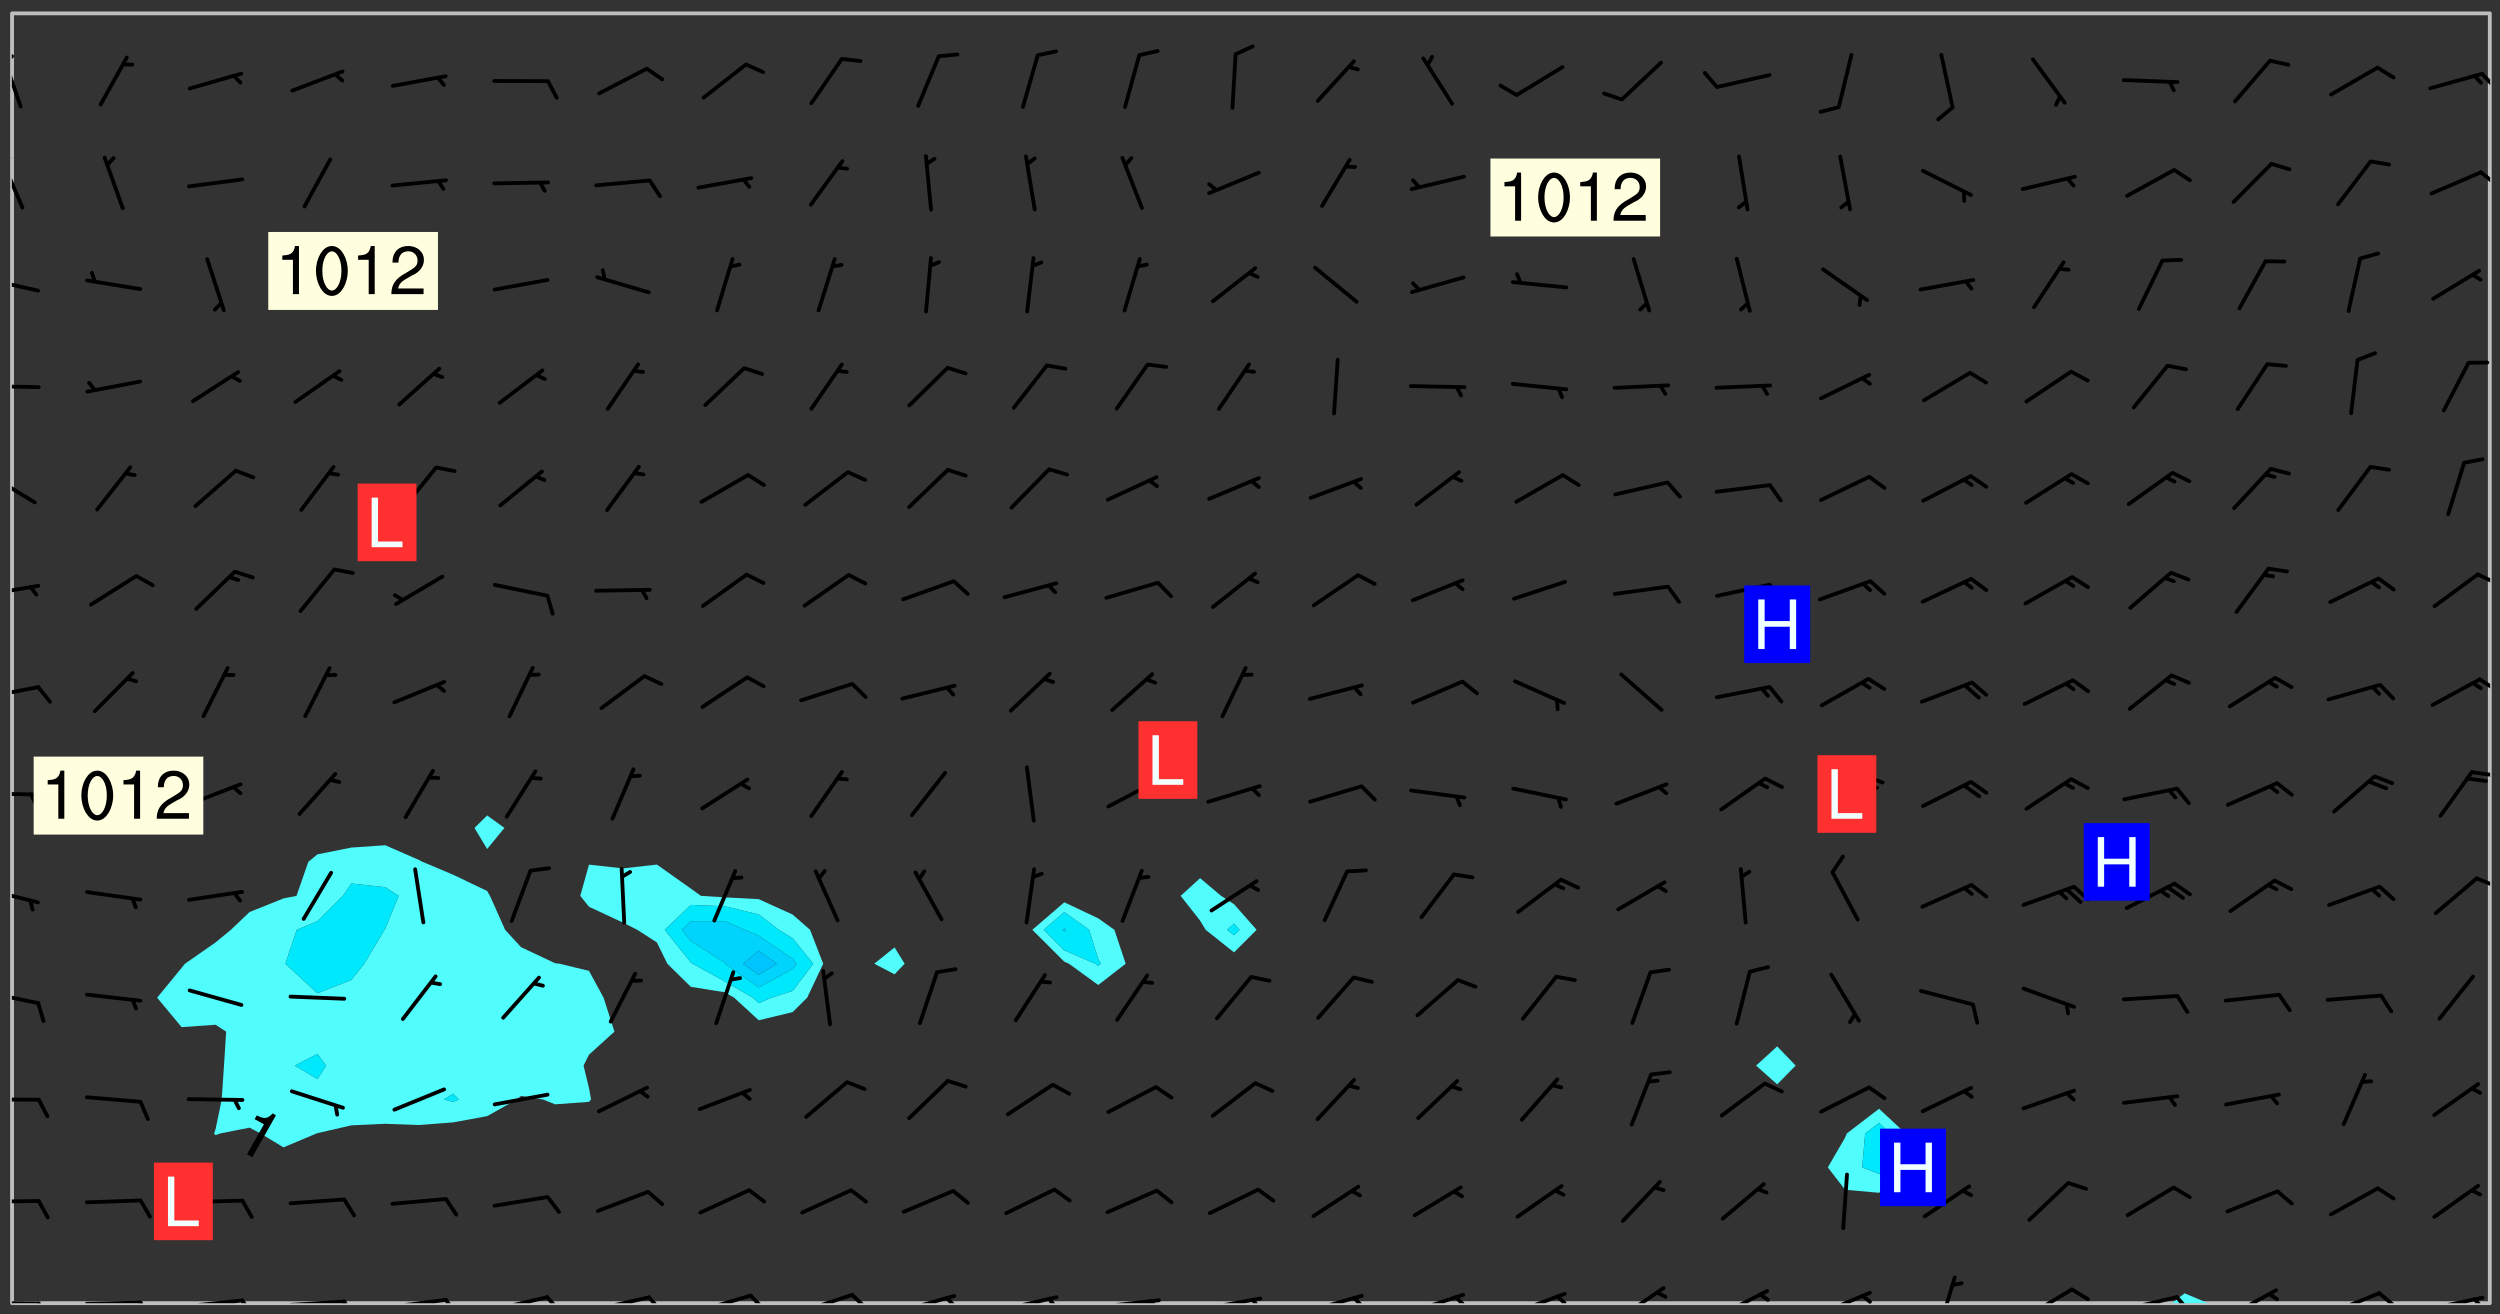 <svg xmlns="http://www.w3.org/2000/svg" role="img" xmlns:xlink="http://www.w3.org/1999/xlink" viewBox="142.45 309.95 326.84 171.84"><rect x="142.45" y="309.95" width="326.84" height="171.84" fill="#333333" stroke="none"/><defs><clipPath id="clip2"><path d="M 144 311.672 L 145 311.672 L 145 480.328 L 144 480.328 Z M 144 311.672"/></clipPath><clipPath id="clip3"><path d="M 144 311.672 L 468 311.672 L 468 480.328 L 144 480.328 Z M 144 311.672"/></clipPath><clipPath id="clip4"><path d="M 426 479 L 432 479 L 432 480.328 L 426 480.328 Z M 426 479"/></clipPath><clipPath id="clip5"><path d="M 467 311.672 L 468 311.672 L 468 480.328 L 467 480.328 Z M 467 311.672"/></clipPath><clipPath id="clip6"><path d="M 144 480 L 148 480 L 148 480.328 L 144 480.328 Z M 144 480"/></clipPath><clipPath id="clip7"><path d="M 147 480 L 149 480 L 149 480.328 L 147 480.328 Z M 147 480"/></clipPath><clipPath id="clip8"><path d="M 153 480 L 162 480 L 162 480.328 L 153 480.328 Z M 153 480"/></clipPath><clipPath id="clip9"><path d="M 160 480 L 163 480 L 163 480.328 L 160 480.328 Z M 160 480"/></clipPath><clipPath id="clip10"><path d="M 166 479 L 175 479 L 175 480.328 L 166 480.328 Z M 166 479"/></clipPath><clipPath id="clip11"><path d="M 173 479 L 176 479 L 176 480.328 L 173 480.328 Z M 173 479"/></clipPath><clipPath id="clip12"><path d="M 180 479 L 188 479 L 188 480.328 L 180 480.328 Z M 180 479"/></clipPath><clipPath id="clip13"><path d="M 187 479 L 189 479 L 189 480.328 L 187 480.328 Z M 187 479"/></clipPath><clipPath id="clip14"><path d="M 193 479 L 201 479 L 201 480.328 L 193 480.328 Z M 193 479"/></clipPath><clipPath id="clip15"><path d="M 200 479 L 203 479 L 203 480.328 L 200 480.328 Z M 200 479"/></clipPath><clipPath id="clip16"><path d="M 206 479 L 215 479 L 215 480.328 L 206 480.328 Z M 206 479"/></clipPath><clipPath id="clip17"><path d="M 213 479 L 216 479 L 216 480.328 L 213 480.328 Z M 213 479"/></clipPath><clipPath id="clip18"><path d="M 220 479 L 228 479 L 228 480.328 L 220 480.328 Z M 220 479"/></clipPath><clipPath id="clip19"><path d="M 227 479 L 230 479 L 230 480.328 L 227 480.328 Z M 227 479"/></clipPath><clipPath id="clip20"><path d="M 233 479 L 241 479 L 241 480.328 L 233 480.328 Z M 233 479"/></clipPath><clipPath id="clip21"><path d="M 240 479 L 243 479 L 243 480.328 L 240 480.328 Z M 240 479"/></clipPath><clipPath id="clip22"><path d="M 246 478 L 255 478 L 255 480.328 L 246 480.328 Z M 246 478"/></clipPath><clipPath id="clip23"><path d="M 253 478 L 256 478 L 256 480.328 L 253 480.328 Z M 253 478"/></clipPath><clipPath id="clip24"><path d="M 260 479 L 268 479 L 268 480.328 L 260 480.328 Z M 260 479"/></clipPath><clipPath id="clip25"><path d="M 265 479 L 268 479 L 268 480.328 L 265 480.328 Z M 265 479"/></clipPath><clipPath id="clip26"><path d="M 273 479 L 281 479 L 281 480.328 L 273 480.328 Z M 273 479"/></clipPath><clipPath id="clip27"><path d="M 279 479 L 281 479 L 281 480.328 L 279 480.328 Z M 279 479"/></clipPath><clipPath id="clip28"><path d="M 286 479 L 295 479 L 295 480.328 L 286 480.328 Z M 286 479"/></clipPath><clipPath id="clip29"><path d="M 292 479 L 294 479 L 294 480.328 L 292 480.328 Z M 292 479"/></clipPath><clipPath id="clip30"><path d="M 300 479 L 308 479 L 308 480.328 L 300 480.328 Z M 300 479"/></clipPath><clipPath id="clip31"><path d="M 305 479 L 308 479 L 308 480.328 L 305 480.328 Z M 305 479"/></clipPath><clipPath id="clip32"><path d="M 313 479 L 321 479 L 321 480.328 L 313 480.328 Z M 313 479"/></clipPath><clipPath id="clip33"><path d="M 319 479 L 321 479 L 321 480.328 L 319 480.328 Z M 319 479"/></clipPath><clipPath id="clip34"><path d="M 326 478 L 334 478 L 334 480.328 L 326 480.328 Z M 326 478"/></clipPath><clipPath id="clip35"><path d="M 332 479 L 334 479 L 334 480.328 L 332 480.328 Z M 332 479"/></clipPath><clipPath id="clip36"><path d="M 340 478 L 348 478 L 348 480.328 L 340 480.328 Z M 340 478"/></clipPath><clipPath id="clip37"><path d="M 345 479 L 348 479 L 348 480.328 L 345 480.328 Z M 345 479"/></clipPath><clipPath id="clip38"><path d="M 353 478 L 361 478 L 361 480.328 L 353 480.328 Z M 353 478"/></clipPath><clipPath id="clip39"><path d="M 366 478 L 374 478 L 374 480.328 L 366 480.328 Z M 366 478"/></clipPath><clipPath id="clip40"><path d="M 372 478 L 374 478 L 374 480.328 L 372 480.328 Z M 372 478"/></clipPath><clipPath id="clip41"><path d="M 380 478 L 388 478 L 388 480.328 L 380 480.328 Z M 380 478"/></clipPath><clipPath id="clip42"><path d="M 385 479 L 388 479 L 388 480.328 L 385 480.328 Z M 385 479"/></clipPath><clipPath id="clip43"><path d="M 395 476 L 399 476 L 399 480.328 L 395 480.328 Z M 395 476"/></clipPath><clipPath id="clip44"><path d="M 407 478 L 414 478 L 414 480.328 L 407 480.328 Z M 407 478"/></clipPath><clipPath id="clip45"><path d="M 413 478 L 416 478 L 416 480.328 L 413 480.328 Z M 413 478"/></clipPath><clipPath id="clip46"><path d="M 419 479 L 428 479 L 428 480.328 L 419 480.328 Z M 419 479"/></clipPath><clipPath id="clip47"><path d="M 426 479 L 429 479 L 429 480.328 L 426 480.328 Z M 426 479"/></clipPath><clipPath id="clip48"><path d="M 433 478 L 441 478 L 441 480.328 L 433 480.328 Z M 433 478"/></clipPath><clipPath id="clip49"><path d="M 438 478 L 441 478 L 441 480.328 L 438 480.328 Z M 438 478"/></clipPath><clipPath id="clip50"><path d="M 446 478 L 454 478 L 454 480.328 L 446 480.328 Z M 446 478"/></clipPath><clipPath id="clip51"><path d="M 453 478 L 456 478 L 456 480.328 L 453 480.328 Z M 453 478"/></clipPath><clipPath id="clip52"><path d="M 459 479 L 468 479 L 468 480.328 L 459 480.328 Z M 459 479"/></clipPath><clipPath id="clip53"><path d="M 465 479 L 468 479 L 468 480.328 L 465 480.328 Z M 465 479"/></clipPath><clipPath id="clip54"><path d="M 144 466 L 148 466 L 148 468 L 144 468 Z M 144 466"/></clipPath><clipPath id="clip55"><path d="M 144 453 L 148 453 L 148 454 L 144 454 Z M 144 453"/></clipPath><clipPath id="clip56"><path d="M 144 439 L 148 439 L 148 442 L 144 442 Z M 144 439"/></clipPath><clipPath id="clip57"><path d="M 144 425 L 148 425 L 148 429 L 144 429 Z M 144 425"/></clipPath><clipPath id="clip58"><path d="M 465 424 L 468 424 L 468 426 L 465 426 Z M 465 424"/></clipPath><clipPath id="clip59"><path d="M 144 413 L 148 413 L 148 415 L 144 415 Z M 144 413"/></clipPath><clipPath id="clip60"><path d="M 465 410 L 468 410 L 468 412 L 465 412 Z M 465 410"/></clipPath><clipPath id="clip61"><path d="M 144 399 L 148 399 L 148 402 L 144 402 Z M 144 399"/></clipPath><clipPath id="clip62"><path d="M 466 398 L 468 398 L 468 401 L 466 401 Z M 466 398"/></clipPath><clipPath id="clip63"><path d="M 144 386 L 148 386 L 148 388 L 144 388 Z M 144 386"/></clipPath><clipPath id="clip64"><path d="M 466 384 L 468 384 L 468 387 L 466 387 Z M 466 384"/></clipPath><clipPath id="clip65"><path d="M 144 371 L 148 371 L 148 376 L 144 376 Z M 144 371"/></clipPath><clipPath id="clip66"><path d="M 144 360 L 148 360 L 148 361 L 144 361 Z M 144 360"/></clipPath><clipPath id="clip67"><path d="M 144 346 L 148 346 L 148 349 L 144 349 Z M 144 346"/></clipPath><clipPath id="clip68"><path d="M 144 330 L 146 330 L 146 338 L 144 338 Z M 144 330"/></clipPath><clipPath id="clip69"><path d="M 144 330 L 145 330 L 145 332 L 144 332 Z M 144 330"/></clipPath><clipPath id="clip70"><path d="M 466 332 L 468 332 L 468 335 L 466 335 Z M 466 332"/></clipPath><clipPath id="clip71"><path d="M 144 316 L 146 316 L 146 325 L 144 325 Z M 144 316"/></clipPath><clipPath id="clip72"><path d="M 144 317 L 145 317 L 145 319 L 144 319 Z M 144 317"/></clipPath><clipPath id="clip73"><path d="M 466 319 L 468 319 L 468 322 L 466 322 Z M 466 319"/></clipPath><g id="surface968" clip-path="url(#clip1)"><path fill="#fff" fill-opacity="0" fill-rule="evenodd" d="M 0 0 L 1000 0 L 1000 1000 L 0 1000 Z M 0 0"/><path fill="#d3d3d3" fill-opacity="0" fill-rule="evenodd" d="M162.152 355.867L161.918 356.16 161.977 356.395 162.094 356.566 162.27 356.801 162.562 357.148 162.676 357.207 162.793 357.035 162.852 356.801 163.027 356.625 163.492 356.449 164.191 356.449 164.426 356.742 164.715 357.559 164.773 357.734 164.949 357.965 165.301 358.199 166 358.898 166.172 359.074 166.406 359.422 166.641 359.832 166.93 360.414 167.34 360.879 167.57 361.113 167.805 361.289 167.922 361.52 168.098 361.812 168.27 362.977 168.27 363.211 168.328 363.5 168.387 363.617 168.504 363.734 168.852 364.145 168.969 364.316 169.145 364.492 169.32 364.727 169.438 364.898 169.609 365.25 169.668 365.484 169.902 365.891 170.137 365.832 169.961 366.008 169.902 366.938 169.32 366.938 169.086 366.824 168.738 366.938 168.621 367.055 168.562 367.348 168.504 367.523 168.387 367.695 167.922 367.988 167.863 368.223 167.805 368.336 167.805 368.98 167.863 369.152 167.863 369.562 167.922 369.621 167.922 370.027 167.98 370.434 168.098 370.609 168.156 370.668 168.387 371.309 168.328 371.602 168.328 372.301 168.27 372.883 168.27 373.117 168.211 373.348 168.156 373.699 168.156 375.621 168.211 375.738 168.637 375.738 168.27 375.855 168.246 376.207 169.137 377.375 170.879 377.914 172.219 378.273 172.219 378.812 172.309 379.621 172.844 380.336 174.363 380.605 175.254 380.52 175.344 381.684 175.879 381.863 177.039 381.684 179.094 380.699 180.254 380.336 182.133 380.16 183.828 379.98 183.648 380.699 182.133 380.785 180.883 380.875 180.078 381.145 179.004 381.953 179.273 382.672 179.809 383.57 179.629 384.195 179.363 385.004 179.629 386.082 180.254 386.98 181.059 387.16 182.309 386.98 182.043 387.703 182.141 388.207 182.195 388.5 182.195 388.672 182.254 388.965 182.254 389.371 182.43 389.488 182.781 389.605 183.188 389.605 183.48 389.43 183.594 389.312 183.652 389.195 183.77 388.965 183.828 388.789 184.18 388.324 184.41 388.148 184.586 388.09 184.762 388.148 184.82 388.324 184.938 389.312 184.992 389.781 185.051 389.953 185.168 390.188 185.344 390.246 186.16 390.305 186.449 390.305 186.566 390.539 186.625 390.945 186.684 391.297 186.684 392.402 186.801 392.695 186.918 393.043 187.207 393.742 187.383 394.094 187.965 394.848 188.316 395.023 188.488 395.082 188.957 395.316 189.598 395.781 189.945 396.016 190.238 396.191 190.531 396.246 190.762 396.309 191.578 396.656 191.871 396.832 191.984 397.004 192.336 397.355 192.453 397.531 192.977 398.172 192.977 398.461 193.035 398.812 193.035 399.16 193.094 399.512 193.152 399.801 193.27 399.859 193.441 399.918 193.617 399.918 194.199 400.152 194.375 400.27 194.551 400.559 194.727 400.793 194.84 401.027 195.133 401.258 195.25 401.375 195.25 401.785 195.309 401.84 195.598 402.074 195.832 402.191 195.891 402.309 196.008 402.48 196.066 402.598 196.297 402.832 196.355 403.008 196.59 403.066 196.707 403.125 196.59 403.238 196.531 403.355 196.531 403.473 196.414 403.766 196.297 404.055 196.297 404.637 196.473 404.754 196.59 404.812 196.648 404.93 196.766 405.047 196.879 405.105 197.055 405.453 197.113 405.805 197.172 406.211 197.172 406.387 197.113 406.562 196.996 407.262 196.996 407.434 197.113 407.609 197.406 407.902 197.812 407.902 197.988 408.02 198.105 408.191 198.223 408.484 198.223 408.719 197.695 408.719 197.465 408.484 197.23 408.484 197.055 408.543 196.996 409.242 197.055 409.59 197.172 409.766 197.348 410.176 197.465 410.406 197.754 410.875 197.93 410.93 198.453 410.93 198.688 410.988 199.445 411.629 199.504 411.922 199.504 412.156 199.562 412.215 199.793 412.562 199.793 412.914 199.676 413.086 199.676 413.379 199.969 413.668 200.262 413.844 200.434 413.902 200.727 414.078 201.02 414.195 201.602 414.602 201.891 414.836 202.184 415.012 202.402 415.172 202.418 415.184 202.648 415.359 203.289 415.883 203.465 416.117 203.582 416.293 203.758 416.469 203.871 416.641 203.871 417.281 203.988 417.457 204.457 417.574 205.039 417.691 205.273 417.75 205.504 417.863 205.797 417.98 205.91 418.039 206.496 418.391 206.785 418.562 206.961 418.625 207.137 418.68 207.312 418.738 208.012 419.09 208.301 419.266 208.535 419.32 208.824 419.496 209.059 419.613 209.699 420.02 209.992 420.137 210.164 420.195 210.398 420.254 210.809 420.312 211.039 420.371 211.273 420.488 211.332 420.66 210.922 420.836 211.391 420.895 211.449 421.188 211.562 421.422 211.738 421.477 211.973 421.535 212.148 421.594 212.555 421.711 213.195 421.945 213.312 422.117 213.371 422.352 213.371 422.527 213.312 422.645 213.254 423.051 213.488 423.285 213.605 423.344 213.953 423.461 214.594 423.691 214.77 423.809 215.059 423.926 215.234 424.102 215.469 424.566 216.051 425.672 216.227 425.848 216.574 426.023 216.75 426.141 217.102 426.258 218.148 426.781 218.383 426.84 218.848 426.953 219.141 427.012 219.605 427.188 220.363 427.77 220.598 428.004 220.945 428.469 221.121 428.645 221.41 428.879 222.227 429.578 222.52 429.754 222.809 430.043 223.102 430.219 223.395 430.508 224.09 431.148 224.266 431.324 224.559 431.559 224.848 431.793 225.316 432.082 225.957 432.664 226.305 432.898 226.539 433.191 226.887 433.539 227.238 434.004 228.172 434.996 228.52 435.402 228.637 435.578 228.871 435.637 228.984 435.754 229.629 435.93 229.859 436.043 230.094 436.102 230.387 436.277 230.617 436.395 231.551 437.094 231.957 437.5 232.191 437.676 232.598 437.852 232.832 437.969 233.648 438.316 233.996 438.551 234.23 438.668 234.523 438.957 234.754 439.074 235.512 439.426 235.863 439.598 236.094 439.656 236.387 439.773 236.621 439.832 237.492 440.008 238.309 440.008 238.777 440.238 238.949 440.297 239.824 440.996 240.289 441.113 240.582 441.172 240.758 441.23 240.988 441.289 241.457 441.348 241.805 441.406 242.156 441.465 242.562 441.523 242.855 441.523 243.027 441.582 243.027 441.812 243.203 441.988 243.496 441.988 243.844 442.047 244.195 442.105 244.895 442.223 245.535 442.223 246 441.988 246.293 441.812 246.465 441.695 246.875 441.523 247.164 441.348 248.098 440.883 248.566 440.59 249.09 440.297 249.555 440.125 250.02 439.949 251.07 439.484 251.359 439.367 251.77 439.25 252.059 439.133 252.586 438.957 254.102 438.258 254.684 437.91 254.973 437.852 255.266 437.793 255.613 437.676 256.488 437.445 256.84 437.328 256.953 437.328 257.188 437.27 258.062 437.035 258.297 436.977 259.109 436.977 259.461 436.918 260.277 436.801 260.449 436.742 260.801 436.688 261.094 436.629 261.324 436.57 262.141 436.395 262.316 436.336 262.664 436.336 262.898 436.277 263.363 436.16 264.121 435.988 264.355 435.93 264.703 435.93 265.113 435.812 265.402 435.754 266.688 435.695 266.977 435.695 267.387 435.637 267.617 435.578 267.793 435.578 268.668 435.461 269.074 435.461 269.484 435.344 269.832 435.344 270.184 435.23 271.055 435.172 272.805 435.172 273.852 435.461 274.262 435.578 274.551 435.695 274.902 435.812 275.191 435.93 276.242 436.102 276.531 436.16 276.824 436.16 277.117 436.219 277.289 436.277 277.699 436.336 277.871 436.395 277.988 436.453 278.105 436.453 278.223 436.512 278.574 436.57 278.688 436.57 279.098 436.637 281.02 437.031 282.945 437.426 284.465 437.875 286.16 438.594 288.305 439.398 289.91 438.68 291.34 437.875 292.5 436.797 293.75 436.348 296.785 435.629 298.66 435.27 300.805 433.922 303.039 432.668 305.539 431.41 307.234 430.961 309.02 430.781 310.18 430.512 310.805 431.051 312.145 430.781 312.859 429.793 313.844 428.449 314.289 428.27 315.094 427.91 316.969 427.371 318.754 426.922 320.004 426.652 321.164 426.562 322.863 426.473 324.824 426.203 326.074 426.113 326.613 426.113 327.238 426.023 328.129 426.023 330.273 425.844 332.684 425.664 335.273 425.574 336.969 425.754 338.578 425.844 340.008 426.203 341.168 426.922 343.043 427.91 344.203 429.438 344.469 430.152 345.098 430.242 345.453 431.141 345.988 431.68 346.523 433.207 347.598 433.566 348.133 433.566 347.328 434.102 347.418 435.809 348.133 438.504 349.023 439.309 349.918 440.297 350.633 441.555 352.418 442.094 353.938 441.914 354.293 443.258 355.902 442.453 356.883 441.914 357.152 442.184 357.469 441.969 357.688 441.824 358.488 442.273 358.938 441.914 359.293 441.914 359.828 441.645 360.367 440.926 360.902 440.656 361.527 439.668 362.688 440.117 363.527 440.488 364.922 441.105 366.617 440.926 368.223 440.926 370.008 441.016 370.188 439.309 370.723 437.965 371.527 438.234 372.02 439.082 372.422 439.488 372.332 440.027 372.332 440.387 373.047 440.836 373.758 440.566 375.188 440.566 375.547 441.555 375.992 442.812 376.707 444.156 377.957 444.785 379.652 445.414 380.367 445.234 380.547 444.695 381.527 444.605 381.977 444.965 382.062 446.223 381.797 446.852 381.262 447.031 381.262 447.57 381.977 448.555 382.242 449.094 383.227 450.082 384.027 451.16 383.762 451.52 383.672 452.418 383.047 454.75 382.691 456.816 382.602 458.609 382.422 459.328 382.332 459.867 382.332 461.305 381.352 463.188 380.992 464.895 380.457 465.793 379.652 466.961 379.387 467.5 381.441 468.754 381.527 469.113 381.172 469.652 381.082 469.473 381.082 470.281 381.172 471.719 380.727 472.434 379.652 472.527 379.387 473.242 379.922 474.141 380.727 474.859 381.887 475.668 383.227 475.938 383.672 476.297 383.316 476.746 381.527 476.656 380.277 476.207 379.562 475.488 378.938 475.398 378.762 478.988 378.574 480.297 467.934 480.297 467.934 311.703 412.664 311.703 412.664 360.785 413.426 360.91 416.715 361.453 418.738 364.289 418.738 367.043 421.09 367.375 423.438 367.707 427.488 367.707 426.109 371.867 424.086 372.574 422.062 373.277 421.52 373.621 418.926 375.238 418.738 375.355 416.715 373.277 415.984 370.535 413.312 368.457 411.938 364.957 411.871 364.875 409.914 362.203 412.664 360.785 412.664 311.703 294.422 311.703 294.422 403.117 294.539 403.148 294.672 403.16 294.746 403.234 294.852 403.281 294.941 403.34 295.027 403.398 295.117 403.457 295.414 403.754 295.473 403.844 295.504 403.961 295.531 404.078 295.547 404.215 295.516 404.332 295.457 404.422 295.398 404.508 295.355 404.613 295.309 404.715 295.281 404.836 295.281 404.98 295.457 405.25 295.605 405.398 295.68 405.484 295.754 405.559 295.797 405.664 295.859 405.754 295.918 405.84 295.961 405.945 296.02 406.035 296.066 406.137 296.109 406.242 296.168 406.328 296.285 406.508 296.359 406.582 296.422 406.668 296.48 406.758 296.523 406.863 296.582 406.953 296.641 407.039 296.703 407.129 296.762 407.219 296.805 407.32 296.922 407.5 296.996 407.574 297.055 407.66 297.129 407.734 297.219 407.793 297.324 407.84 297.473 407.84 297.605 407.824 297.738 407.84 297.84 407.793 297.914 407.719 297.961 407.617 297.945 407.484 297.945 407.336 297.898 407.23 297.871 407.113 297.824 407.012 297.797 406.891 297.754 406.789 297.691 406.699 297.648 406.598 297.605 406.492 297.574 406.375 297.559 406.242 297.547 406.105 297.633 406.047 297.691 405.961 297.812 405.93 297.855 406.035 297.871 406.168 297.871 406.285 297.93 406.387 297.988 406.477 298.078 406.535 298.227 406.684 298.285 406.773 298.328 406.879 298.316 406.98 298.402 407.039 298.508 407.086 298.594 407.145 298.684 407.203 298.758 407.277 298.641 407.305 298.535 407.352 298.449 407.41 298.375 407.484 298.316 407.574 298.254 407.66 298.227 407.781 298.18 407.883 298.137 407.988 298.105 408.105 298.094 408.238 298.078 408.371 298.078 408.52 298.105 408.637 298.152 408.742 298.195 408.844 298.254 408.934 298.328 409.008 298.418 409.066 298.492 409.141 298.582 409.199 298.641 409.289 298.684 409.395 298.73 409.496 298.848 409.527 298.98 409.543 299.129 409.543 299.246 409.512 299.352 409.555 299.395 409.66 299.441 409.762 299.469 409.883 299.5 410 299.527 410.117 299.559 410.238 299.586 410.355 299.691 410.398 299.793 410.445 299.926 410.43 300.074 410.578 300.137 410.664 300.211 410.738 300.281 410.812 300.371 410.875 300.477 410.918 300.578 410.961 300.695 410.992 300.832 411.008 300.949 410.977 301.023 410.902 301.051 410.785 301.039 410.652 301.008 410.531 300.98 410.414 301.023 410.309 301.141 410.309 301.23 410.371 301.348 410.398 301.496 410.398 301.629 410.414 301.777 410.414 301.91 410.43 302.043 410.414 302.191 410.414 302.324 410.398 302.457 410.387 302.594 410.398 302.711 410.371 302.844 410.355 303.035 410.297 302.977 410.473 302.961 410.605 302.934 410.727 302.918 410.859 302.859 410.945 302.727 410.961 302.621 411.008 302.516 411.051 302.398 411.082 302.281 411.109 302.016 411.141 301.867 411.141 301.734 411.156 301.66 411.23 301.719 411.316 301.867 411.465 301.984 411.645 302.059 411.715 302.148 411.777 302.238 411.836 302.324 411.895 302.414 411.953 302.516 411.996 302.621 412.059 302.727 412.102 302.812 412.16 302.918 412.207 303.02 412.25 303.199 412.367 303.258 412.457 303.215 412.559 303.168 412.664 303.184 412.797 303.406 413.02 303.465 413.109 303.508 413.211 303.539 413.332 303.582 413.434 303.598 413.566 303.629 413.684 303.641 413.82 303.672 413.938 303.82 414.086 303.922 414.129 304.027 414.172 304.145 414.203 304.277 414.219 304.414 414.234 304.531 414.234 304.648 414.203 304.738 414.145 304.781 414.039 304.828 413.938 304.871 413.832 304.902 413.715 304.914 413.582 304.914 413.434 304.902 413.301 304.887 413.168 304.855 413.051 304.812 412.945 304.766 412.84 304.723 412.738 304.68 412.633 304.664 412.5 304.68 412.367 304.707 412.25 304.738 412.133 304.766 412.012 304.812 411.91 304.902 411.852 304.988 411.789 305.062 411.715 305.152 411.656 305.375 411.434 305.434 411.348 305.508 411.273 305.625 411.094 305.684 411.008 305.684 410.859 305.609 410.785 305.508 410.738 305.402 410.695 305.301 410.652 305.242 410.562 305.195 410.457 305.168 410.34 305.258 410.281 305.375 410.25 305.477 410.207 305.656 410.09 305.805 409.941 305.816 409.809 305.805 409.703 305.715 409.645 305.582 409.66 305.434 409.66 305.301 409.676 305.168 409.66 305.047 409.629 304.961 409.57 304.887 409.496 304.828 409.406 304.766 409.32 304.648 409.141 304.59 409.055 304.621 408.934 304.707 408.875 304.828 408.844 304.887 408.758 304.887 408.637 304.855 408.52 304.797 408.43 304.738 408.344 304.691 408.238 304.664 408.121 304.648 407.988 304.707 407.898 304.781 407.824 304.871 407.766 304.988 407.586 305.062 407.512 305.121 407.426 305.27 407.277 305.391 407.246 305.523 407.23 305.656 407.246 305.73 407.32 305.773 407.426 305.789 407.559 305.758 407.676 305.641 407.707 305.508 407.719 305.359 407.867 305.316 407.973 305.27 408.074 305.242 408.195 305.211 408.312 305.211 408.461 305.242 408.578 305.285 408.684 305.344 408.773 305.418 408.844 305.492 408.918 305.609 408.949 305.73 408.977 305.848 408.949 305.98 408.934 306.098 408.934 306.188 408.992 306.262 409.066 306.309 409.172 306.367 409.258 306.469 409.305 306.602 409.32 306.707 409.363 306.793 409.422 306.781 409.527 306.707 409.602 306.527 409.719 306.469 409.809 306.379 409.867 306.309 409.941 306.234 410.016 306.172 410.105 306.145 410.223 306.129 410.355 306.145 410.488 306.129 410.621 306.129 410.77 306.145 410.902 306.172 411.02 306.203 411.141 306.277 411.215 306.367 411.273 306.453 411.332 306.543 411.391 306.66 411.422 306.66 411.508 306.559 411.555 306.469 411.613 306.203 411.645 306.086 411.672 305.938 411.672 305.832 411.715 305.73 411.762 305.672 411.852 305.609 412.086 305.598 412.219 305.566 412.34 305.551 412.473 305.551 412.766 305.539 412.898 305.551 413.035 305.566 413.168 305.699 413.184 305.832 413.195 305.953 413.227 306.039 413.285 306.113 413.359 306.16 413.465 306.203 413.566 306.219 413.699 306.219 414.145 306.203 414.277 306.203 414.723 306.234 414.988 306.262 415.105 306.277 415.238 306.309 415.355 306.395 415.566 306.426 415.832 306.426 415.98 306.395 416.098 306.367 416.215 306.336 416.336 306.309 416.453 306.277 416.57 306.246 416.691 306.234 416.824 306.219 416.957 306.309 417.016 306.426 416.984 306.527 417 306.574 417.105 306.543 417.371 306.543 417.812 306.5 417.918 306.453 418.023 306.41 418.125 306.367 418.23 306.309 418.316 306.277 418.438 306.234 418.555 306.203 418.672 306.188 418.805 306.203 418.938 306.262 419.027 306.367 419.074 306.453 419.133 306.512 419.219 306.5 419.355 306.469 419.473 306.426 419.574 306.426 420.02 306.41 420.152 306.41 420.301 306.379 420.418 306.336 420.523 306.309 420.641 306.262 420.746 306.219 420.848 306.188 420.969 306.16 421.086 306.129 421.219 306.098 421.336 306.07 421.453 306.027 421.559 305.996 421.676 305.965 421.797 305.953 421.93 305.938 422.062 305.938 422.359 305.965 422.477 305.965 422.625 306.012 423.023 306.039 423.141 306.098 423.23 306.219 423.262 306.367 423.262 306.5 423.246 306.559 423.336 306.559 423.453 306.5 423.543 306.41 423.602 306.309 423.645 306.203 423.691 306.113 423.75 306.027 423.809 305.891 423.824 305.773 423.793 305.641 423.777 305.539 423.824 305.477 423.91 305.465 424.047 305.449 424.18 305.418 424.297 305.391 424.414 305.375 424.547 305.344 424.668 305.344 424.965 305.359 425.098 305.391 425.215 305.391 425.363 305.402 425.496 305.402 425.645 305.375 425.762 305.328 425.863 305.301 425.984 305.27 426.102 305.211 426.191 305.137 426.266 305.035 426.309 304.93 426.355 304.812 426.383 304.691 426.414 304.59 426.367 304.648 426.281 304.754 426.234 304.781 426.117 304.812 426 304.84 425.879 304.871 425.762 304.871 425.613 304.887 425.48 304.855 425.363 304.812 425.258 304.707 425.273 304.633 425.348 304.531 425.391 304.441 425.453 304.367 425.527 304.324 425.629 304.309 425.762 304.277 425.879 304.25 426 304.219 426.117 304.191 426.234 304.16 426.355 304.133 426.473 304.102 426.59 304.059 426.695 303.969 426.754 303.879 426.754 303.762 426.723 303.73 426.637 303.746 426.5 303.715 426.383 303.715 426.234 303.703 426.102 303.703 425.953 303.641 425.719 303.613 425.598 303.57 425.496 303.523 425.391 303.465 425.305 303.406 425.215 303.363 425.109 303.301 425.023 303.152 424.875 303.082 424.801 302.977 424.754 302.871 424.711 302.77 424.668 302.473 424.371 302.383 424.297 302.297 424.238 302.191 424.195 302.102 424.133 302.016 424.074 301.91 424.031 301.82 423.973 301.734 423.91 301.66 423.84 301.555 423.793 301.469 423.734 301.363 423.691 301.273 423.629 301.172 423.586 301.066 423.543 300.98 423.484 300.875 423.438 300.77 423.395 300.668 423.348 300.578 423.289 300.477 423.246 300.371 423.203 300.281 423.141 300.164 423.113 300.031 423.098 299.898 423.113 299.75 423.113 299.617 423.129 299.5 423.098 299.41 423.039 299.336 422.965 299.246 422.906 299.145 422.859 298.996 422.859 298.875 422.832 298.773 422.789 298.699 422.715 298.582 422.535 298.492 422.477 298.391 422.434 298.301 422.371 298.195 422.328 298.105 422.27 298.02 422.211 297.914 422.164 297.855 422.078 297.797 421.988 297.754 421.883 297.707 421.781 297.633 421.707 297.547 421.648 297.473 421.574 297.383 421.516 297.16 421.293 297.117 421.188 297.086 420.922 297.191 420.879 297.336 420.879 297.441 420.922 297.516 420.996 297.605 421.055 297.691 421.113 297.797 421.16 297.887 421.219 298.035 421.367 298.105 421.441 298.254 421.59 298.316 421.676 298.391 421.75 298.477 421.809 298.551 421.883 298.641 421.945 298.73 422.004 298.816 422.062 299.086 422.238 299.188 422.285 299.293 422.328 299.395 422.371 299.441 422.297 299.5 422.211 299.574 422.137 299.645 422.062 299.75 422.105 299.824 422.18 299.883 422.27 299.926 422.371 299.973 422.477 300.016 422.582 300.137 422.609 300.254 422.582 300.328 422.492 300.371 422.387 300.43 422.297 300.504 422.223 300.609 422.18 300.727 422.152 300.859 422.164 300.949 422.223 301.098 422.371 301.156 422.461 301.199 422.566 301.246 422.668 301.289 422.773 301.332 422.875 301.438 422.922 301.543 422.965 301.676 422.98 301.762 422.922 301.82 422.832 301.895 422.758 302 422.715 302.117 422.742 302.223 422.789 302.324 422.832 302.43 422.875 302.531 422.922 302.711 423.039 302.711 423.156 302.695 423.289 302.711 423.422 302.727 423.559 302.785 423.645 302.887 423.691 303.008 423.719 303.125 423.75 303.273 423.75 303.391 423.719 303.449 423.629 303.629 423.512 303.688 423.422 303.762 423.348 303.82 423.262 303.938 423.082 304.117 422.965 304.234 422.996 304.324 423.055 304.367 423.129 304.352 423.262 304.352 423.379 304.441 423.438 304.59 423.438 304.723 423.422 304.855 423.41 305.121 423.379 305.227 423.336 305.344 423.305 305.465 423.277 305.539 423.203 305.609 423.129 305.672 423.039 305.656 422.934 305.609 422.832 305.508 422.789 305.402 422.773 305.285 422.801 305.02 422.832 304.871 422.832 304.797 422.758 304.707 422.699 304.59 422.668 304.473 422.641 304.34 422.625 304.191 422.625 304.059 422.641 303.762 422.641 303.656 422.594 303.508 422.445 303.465 422.344 303.406 422.254 303.629 422.031 303.715 421.973 303.82 421.93 303.938 421.898 304.07 421.883 304.203 421.898 304.34 421.914 304.441 421.957 304.574 421.945 304.664 421.883 304.766 421.84 304.828 421.75 304.781 421.648 304.691 421.59 304.574 421.559 304.473 421.516 304.414 421.426 304.352 421.336 304.352 421.219 304.367 421.086 304.473 421.039 304.547 420.969 304.547 420.848 304.457 420.789 304.426 420.672 304.516 420.613 304.59 420.539 304.633 420.434 304.691 420.344 304.738 420.242 304.754 420.109 304.754 419.961 304.707 419.855 304.664 419.754 304.574 419.695 304.441 419.68 304.34 419.637 304.203 419.621 304.086 419.59 303.641 419.59 303.508 419.574 303.375 419.562 303.242 419.547 303.125 419.516 302.977 419.516 302.844 419.5 302.711 419.488 302.445 419.457 302.324 419.414 302.238 419.355 302.164 419.281 302.164 419.133 302.176 419 302.281 418.953 302.383 418.91 302.516 418.895 302.668 418.895 302.801 418.879 303.094 418.879 303.215 418.91 303.316 418.953 303.406 419.012 303.641 419.074 303.762 419.027 303.852 418.969 303.953 418.926 304.086 418.91 304.191 418.953 304.293 419 304.426 419.012 304.547 418.984 304.691 418.984 304.812 418.953 304.93 418.926 305.035 418.879 305.109 418.805 305.195 418.746 305.344 418.598 305.402 418.512 305.449 418.406 305.477 418.289 305.492 418.184 305.391 418.141 305.301 418.082 305.184 418.051 305.078 418.008 304.988 417.945 304.914 417.859 304.84 417.785 304.738 417.742 304.633 417.695 304.531 417.652 304.473 417.562 304.426 417.461 304.34 417.25 304.277 417.164 304.219 417.074 304.145 417 304.059 416.941 303.789 416.941 303.672 416.973 303.582 417.031 303.48 417.074 303.348 417.09 303.242 417.074 303.215 416.957 303.152 416.867 303.035 416.836 302.934 416.793 302.785 416.645 302.754 416.527 302.738 416.422 302.812 416.348 302.992 416.23 303.109 416.203 303.227 416.172 303.363 416.188 303.465 416.23 303.57 416.273 303.672 416.32 303.777 416.363 303.895 416.395 304.027 416.41 304.145 416.438 304.277 416.453 304.383 416.438 304.473 416.379 304.398 416.305 304.293 416.262 304.219 416.188 304.145 416.098 303.996 415.949 303.91 415.891 303.82 415.832 303.746 415.758 303.656 415.699 303.555 415.652 303.434 415.625 303.332 415.578 303.227 415.535 303.109 415.504 303.008 415.461 302.887 415.43 302.738 415.43 302.621 415.461 302.516 415.504 302.43 415.566 302.25 415.684 302.164 415.742 302.074 415.801 301.969 415.848 301.883 415.906 301.777 415.949 301.676 415.992 301.57 416.039 301.496 416.113 301.438 416.203 301.379 416.289 301.332 416.395 301.273 416.48 301.199 416.555 301.066 416.543 300.949 416.512 300.832 416.512 300.758 416.586 300.668 416.645 300.594 416.719 300.504 416.777 300.418 416.836 300.312 416.883 300.211 416.926 300.074 416.941 299.973 416.898 299.824 416.75 299.719 416.703 299.633 416.703 299.527 416.75 299.426 416.793 299.305 416.824 299.188 416.793 299.113 416.719 299.113 416.602 299.145 416.48 299.219 416.41 299.277 416.32 299.352 416.246 299.469 416.215 299.574 416.172 299.867 416.172 300 416.156 300.137 416.141 300.238 416.098 300.328 416.039 300.43 415.992 300.52 415.934 300.652 415.922 300.742 415.98 300.875 415.992 300.965 415.934 301.051 415.875 301.156 415.832 301.246 415.773 301.332 415.711 301.422 415.652 301.57 415.504 301.629 415.418 301.688 415.328 301.793 415.285 301.926 415.27 302.043 415.297 302.164 415.328 302.223 415.27 302.281 415.18 302.312 414.914 302.34 414.797 302.445 414.809 302.578 414.824 302.68 414.781 302.77 414.723 302.828 414.633 302.902 414.559 302.961 414.469 303.008 414.367 303.02 414.234 303.008 414.102 302.961 413.996 302.812 413.848 302.754 413.758 302.695 413.672 302.652 413.566 302.652 413.121 302.668 412.988 302.668 412.84 302.68 412.707 302.621 412.648 302.531 412.707 302.43 412.664 302.25 412.547 302.164 412.488 302.102 412.398 302.043 412.309 301.969 412.234 301.883 412.176 301.762 412.207 301.66 412.219 301.555 412.266 301.469 412.324 301.363 412.367 301.215 412.516 301.125 412.574 301.039 412.633 300.949 412.695 300.844 412.738 300.711 412.754 300.711 412.633 300.816 412.59 300.934 412.559 301.008 412.488 301.051 412.383 301.051 412.234 301.023 412.117 300.875 411.969 300.742 411.953 300.594 411.953 300.477 411.984 300.371 412.027 300.27 412.07 300.18 412.133 300.062 412.16 299.988 412.086 300 411.953 299.957 411.852 299.914 411.746 299.824 411.688 299.707 411.715 299.586 411.746 299.469 411.777 299.367 411.82 299.246 411.852 299.145 411.895 299.039 411.938 298.949 411.996 298.848 412.012 298.848 411.895 298.863 411.762 298.805 411.672 298.73 411.715 298.582 411.863 298.523 411.953 298.449 412.027 298.402 412.133 298.359 412.234 298.285 412.309 298.227 412.398 298.152 412.473 298.094 412.559 298.02 412.633 297.93 412.695 297.855 412.766 297.781 412.84 297.68 412.855 297.547 412.871 297.441 412.828 297.441 412.707 297.59 412.559 297.633 412.457 297.691 412.367 297.738 412.266 297.781 412.16 297.84 412.07 297.871 411.953 297.914 411.852 297.945 411.73 297.973 411.613 298.02 411.508 298.062 411.406 298.105 411.301 298.18 411.23 298.27 411.168 298.359 411.109 298.461 411.066 298.758 411.066 299.023 411.035 299.129 410.992 299.055 410.918 298.938 410.887 298.832 410.844 298.742 410.785 298.641 410.738 298.551 410.68 298.449 410.637 298.344 410.594 298.254 410.531 298.168 410.473 298.062 410.43 297.961 410.387 297.84 410.355 297.723 410.324 297.621 410.281 297.5 410.25 297.398 410.207 297.309 410.148 297.266 410.043 297.25 409.91 297.352 409.867 297.484 409.852 297.621 409.867 297.754 409.852 297.855 409.809 297.914 409.719 297.93 409.613 297.84 409.555 297.766 409.48 297.664 409.438 297.574 409.379 297.426 409.23 297.383 409.125 297.367 408.992 297.367 408.699 297.309 408.609 297.219 408.551 297.145 408.477 297.102 408.371 297.07 408.254 297.012 408.164 296.938 408.09 296.82 408.062 296.746 407.988 296.656 407.93 296.566 407.867 296.48 407.809 296.406 407.734 296.348 407.648 296.301 407.543 296.215 407.484 296.066 407.336 295.871 407.277 295.738 407.293 295.637 407.336 295.562 407.41 295.516 407.512 295.473 407.617 295.414 407.707 295.355 407.793 295.059 408.09 294.969 408.148 294.883 408.148 294.82 408.062 294.777 407.957 294.809 407.84 294.867 407.75 294.895 407.633 294.883 407.5 294.793 407.438 294.688 407.484 294.57 407.512 294.453 407.543 294.184 407.719 294.082 407.766 293.965 407.793 293.859 407.84 293.77 407.898 293.668 407.941 293.609 407.855 293.562 407.75 293.578 407.617 293.625 407.512 293.695 407.438 293.77 407.367 293.828 407.277 293.828 407.129 293.785 407.023 293.547 407.023 293.445 407.07 293.414 407.188 293.387 407.305 293.355 407.426 293.281 407.469 293.148 407.484 293.074 407.438 293.031 407.336 292.988 407.23 292.941 407.129 292.898 407.023 292.777 407.055 292.676 407.098 292.543 407.113 292.426 407.145 292.32 407.188 292.23 407.246 292.129 407.293 292.008 407.32 291.875 407.336 291.773 407.293 291.715 407.203 291.668 407.098 291.625 406.996 291.582 406.891 291.582 406.773 291.641 406.684 291.727 406.625 291.906 406.508 292.008 406.461 292.113 406.418 292.219 406.359 292.32 406.316 292.41 406.254 292.512 406.211 292.617 406.152 292.719 406.105 292.809 406.047 292.914 406.004 293.016 405.961 293.105 405.898 293.207 405.855 293.344 405.84 293.461 405.871 293.562 405.914 293.684 405.945 293.785 405.988 293.891 406.035 293.992 406.078 294.098 406.121 294.199 406.168 294.305 406.211 294.406 406.254 294.512 406.301 294.598 406.359 294.703 406.402 294.82 406.434 294.926 406.477 295.027 406.523 295.117 406.582 295.223 406.625 295.324 406.668 295.43 406.715 295.547 406.742 295.648 406.789 295.77 406.816 295.918 406.816 296.004 406.758 296.02 406.656 296.078 406.566 296.051 406.449 295.977 406.375 295.859 406.195 295.785 406.121 295.695 406.047 295.516 405.93 295.43 405.871 295.324 405.828 295.223 405.781 294.953 405.605 294.895 405.516 294.82 405.441 294.762 405.352 294.719 405.25 294.688 405.133 294.672 404.996 294.672 404.434 294.66 404.301 294.645 404.168 294.613 404.051 294.598 403.918 294.586 403.785 294.555 403.664 294.332 403.441 294.273 403.355 294.258 403.25 294.289 403.133 294.422 403.117 294.422 311.703 172.992 311.703 172.992 313.156 172.934 313.391 172.582 314.441 172.41 314.965 172.293 315.312 172.117 315.723 172 315.895 171.766 316.188 171.535 316.246 171.184 316.246 171.066 316.305 170.836 316.711 170.836 317.004 170.953 317.18 171.184 317.41 171.301 317.645 171.941 318.402 172.234 318.867 172.41 319.102 172.641 319.453 172.875 319.801 173.516 320.617 173.691 321.082 173.863 321.492 173.98 322.188 174.156 322.656 174.273 324.055 174.332 324.52 174.332 325.395 174.449 326.441 174.449 331.223 174.391 331.688 174.039 332.969 173.863 333.492 173.75 333.902 173.398 334.832 172.934 336 172.699 336.582 172.582 336.758 172.41 337.105 172.234 337.512 171.883 338.328 171.824 338.621 171.711 338.914 171.594 339.203 171.535 339.379 171.418 340.254 171.359 340.66 171.301 340.777 171.242 340.953 171.184 341.125 170.953 341.652 170.836 341.824 170.836 342.059 170.719 342.293 170.66 342.465 170.484 343.051 170.484 343.34 170.426 343.516 170.426 343.809 170.367 343.922 170.309 344.449 170.309 344.621 170.254 344.855 170.254 347.477 170.078 348.293 169.961 348.469 169.785 348.703 169.668 348.875 169.555 349.109 168.969 350.043 168.738 350.332 168.445 350.797 168.27 351.031 167.98 351.383 167.629 352.082 167.516 352.312 167.34 352.723 167.164 352.953 166.758 353.48 165.941 354.18 165.648 354.352 165.359 354.586 165.184 354.703 165.008 354.879 164.484 355.285 163.957 355.461 163.785 355.637 163.551 355.691 162.91 355.867 162.152 355.867M174.363 386.891L173.289 387.34 173.648 388.234 174.898 387.52 175.344 386.98 174.363 386.891"/><path fill="#d3d3d3" fill-opacity="0" fill-rule="evenodd" d="M201.508 416.598L200.613 416.598 201.062 417.227 202.043 417.586 202.848 417.496 203.293 416.508 203.117 416.598 202.402 416.242 201.508 416.598M356.129 475.668L356.07 475.145 356.07 474.852 356.184 474.559 356.242 474.328 356.711 473.859 356.824 473.859 356.941 473.746 357.059 473.688 357.234 473.688 357.469 473.629 357.816 473.629 358.051 473.688 358.168 473.746 358.398 473.918 358.457 474.094 358.574 474.676 358.574 474.969 358.457 475.145 358.285 475.434 358.109 475.609 357.582 476.133 357.352 476.367 357.234 476.426 357.059 476.426 356.941 476.367 356.535 476.074 356.359 475.957 356.242 475.898 356.184 475.785 356.129 475.668M362.77 464.711L362.711 464.539 362.711 463.43 362.77 463.258 362.945 463.199 363.117 463.141 363.293 463.141 363.527 463.082 363.645 463.141 363.703 463.84 363.645 464.012 363.527 464.188 363.41 464.246 363.176 464.77 363.062 464.828 362.828 464.828 362.77 464.711M372.383 450.32L372.266 450.145 372.266 449.445 372.559 448.57 372.676 448.398 372.852 448.047 372.965 447.816 373.082 447.523 373.434 446.766 373.551 446.535 373.723 446.301 373.898 446.301 374.016 446.242 374.656 446.242 374.773 446.301 375.008 446.535 375.18 446.648 375.531 446.941 375.648 447.059 375.762 447.234 375.762 447.348 375.879 447.406 375.996 447.523 375.996 448.223 375.938 448.398 375.938 448.629 375.879 448.805 375.531 449.855 375.414 450.086 375.297 450.32 375.18 450.379 374.949 450.613 374.309 450.902 373.434 450.902 373.023 450.785 372.383 450.32"/><path fill="none" stroke="#bebebe" stroke-linecap="round" stroke-linejoin="round" stroke-miterlimit="10" stroke-width=".5" d="M 431.957 354.305 L 108.027 354.305 L 108.027 185.68 L 431.957 185.68 L 431.957 354.305" transform="matrix(1 0 0 -1 36 666)"/><g clip-path="url(#clip2)"><path fill="#fff" fill-opacity="0" fill-rule="evenodd" d="M 144 475.891 L 144 480.328 L 144.004 480.328 L 144 480.328 L 144 311.672 L 144.004 311.672 L 144 311.672 L 144 475.891"/></g><g clip-path="url(#clip3)"><path fill="#fff" fill-opacity="0" fill-rule="evenodd" d="M 144.004 480.328 L 144.004 311.672 L 192.82 311.672 L 192.82 420.453 L 188.383 420.758 L 183.945 421.645 L 182.758 422.629 L 181.215 427.07 L 179.508 427.406 L 175.066 429.191 L 172.637 431.508 L 170.629 433.16 L 166.629 435.945 L 166.191 436.484 L 162.992 440.383 L 166.191 444.234 L 170.629 443.922 L 172.016 444.82 L 171.734 449.262 L 171.434 453.699 L 170.629 457.59 L 170.434 458.137 L 170.629 458.359 L 171.211 458.137 L 175.066 457.375 L 176.52 458.137 L 179.508 459.953 L 183.824 458.137 L 183.945 458.094 L 188.383 457.074 L 192.82 456.871 L 197.262 457.031 L 201.699 456.684 L 206.137 455.871 L 209.996 453.699 L 210.574 453.227 L 213.461 453.699 L 215.016 454.328 L 219.453 454 L 219.723 453.699 L 219.453 452.195 L 218.742 449.262 L 219.453 447.836 L 222.781 444.82 L 221.359 440.383 L 219.453 436.875 L 215.605 435.945 L 215.016 435.875 L 210.574 433.785 L 208.484 431.508 L 206.508 427.07 L 206.137 426.434 L 201.699 424.312 L 197.703 422.629 L 197.262 422.398 L 192.82 420.453 L 192.82 311.672 L 206.137 311.672 L 206.137 416.555 L 204.484 418.191 L 206.137 420.945 L 208.395 418.191 L 206.137 416.555 L 206.137 311.672 L 228.328 311.672 L 228.328 422.98 L 223.891 423.48 L 219.453 422.988 L 218.309 427.07 L 219.453 428.496 L 223.891 430.57 L 225.758 431.508 L 228.328 433.16 L 229.695 435.945 L 232.766 438.965 L 237.207 439.676 L 238.426 440.383 L 241.645 443.336 L 246.082 442.266 L 247.98 440.383 L 250.074 435.945 L 248.352 431.508 L 246.082 429.52 L 241.645 427.504 L 237.207 427.266 L 234.082 427.07 L 232.766 426.117 L 228.328 422.98 L 228.328 311.672 L 259.398 311.672 L 259.398 433.809 L 256.746 435.945 L 259.398 437.324 L 260.723 435.945 L 259.398 433.809 L 259.398 311.672 L 281.59 311.672 L 281.59 427.914 L 277.41 431.508 L 281.59 435.68 L 282.203 435.945 L 286.027 438.727 L 289.617 435.945 L 288.141 431.508 L 286.027 430.008 L 281.59 427.914 L 281.59 311.672 L 299.344 311.672 L 299.344 424.754 L 296.801 427.07 L 299.344 430.305 L 300.07 431.508 L 303.781 434.461 L 306.734 431.508 L 303.781 428.16 L 302.09 427.07 L 299.344 424.754 L 299.344 311.672 L 374.793 311.672 L 374.793 446.746 L 372.035 449.262 L 374.793 451.715 L 377.207 449.262 L 374.793 446.746 L 374.793 311.672 L 388.109 311.672 L 388.109 454.902 L 383.887 458.137 L 383.672 458.672 L 381.41 462.574 L 383.672 465.496 L 388.109 465.891 L 392.074 462.574 L 391.586 458.137 L 388.109 454.902 L 388.109 311.672 L 467.996 311.672 L 467.996 480.328 L 431.129 480.328 L 428.055 479.031 L 426.398 480.328 L 144.004 480.328"/></g><path fill="#50fcfc" fill-rule="evenodd" d="M 166.191 444.234 L 162.992 440.383 L 166.191 436.484 L 166.629 435.945 L 170.629 433.16 L 172.637 431.508 L 175.066 429.191 L 179.508 427.406 L 181.215 427.07 L 182.758 422.629 L 183.945 421.645 L 188.383 420.758 L 188.383 425.457 L 187.273 427.07 L 183.945 430.375 L 181.25 431.508 L 179.758 435.945 L 183.945 439.809 L 183.945 447.727 L 180.984 449.262 L 183.945 451.023 L 185.086 449.262 L 183.945 447.727 L 183.945 439.809 L 188.383 438.066 L 190.074 435.945 L 192.719 431.508 L 192.82 431.348 L 194.574 427.07 L 192.82 425.941 L 188.383 425.457 L 188.383 420.758 L 192.82 420.453 L 197.262 422.398 L 197.703 422.629 L 201.699 424.312 L 201.699 452.938 L 200.457 453.699 L 201.699 454.004 L 202.445 453.699 L 201.699 452.938 L 201.699 424.312 L 206.137 426.434 L 206.508 427.07 L 208.484 431.508 L 210.574 433.785 L 215.016 435.875 L 215.605 435.945 L 219.453 436.875 L 221.359 440.383 L 222.781 444.82 L 219.453 447.836 L 218.742 449.262 L 219.453 452.195 L 219.723 453.699 L 219.453 454 L 215.016 454.328 L 213.461 453.699 L 210.574 453.227 L 209.996 453.699 L 206.137 455.871 L 201.699 456.684 L 197.262 457.031 L 192.82 456.871 L 188.383 457.074 L 183.945 458.094 L 183.824 458.137 L 179.508 459.953 L 176.52 458.137 L 175.066 457.375 L 171.211 458.137 L 170.629 458.359 L 170.434 458.137 L 170.629 457.59 L 171.434 453.699 L 171.734 449.262 L 172.016 444.82 L 170.629 443.922 L 166.191 444.234"/><path fill="#00e8fc" fill-rule="evenodd" d="M183.945 439.809L179.758 435.945 181.25 431.508 183.945 430.375 187.273 427.07 188.383 425.457 192.82 425.941 194.574 427.07 192.82 431.348 192.719 431.508 190.074 435.945 188.383 438.066 183.945 439.809M183.945 451.023L180.984 449.262 183.945 447.727 185.086 449.262 183.945 451.023M201.699 454.004L200.457 453.699 201.699 452.938 202.445 453.699 201.699 454.004"/><path fill="#50fcfc" fill-rule="evenodd" d="M206.137 420.945L204.484 418.191 206.137 416.555 208.395 418.191 206.137 420.945M219.453 428.496L218.309 427.07 219.453 422.988 223.891 423.48 228.328 422.98 232.766 426.117 232.766 428.258 229.352 431.508 232.766 435.789 233.008 435.945 237.207 438.262 240.875 440.383 241.645 441.09 243.324 440.383 246.082 439.5 248.773 435.945 246.082 432.617 244.273 431.508 241.645 429.504 237.207 428.434 232.766 428.258 232.766 426.117 234.082 427.07 237.207 427.266 241.645 427.504 246.082 429.52 248.352 431.508 250.074 435.945 247.98 440.383 246.082 442.266 241.645 443.336 238.426 440.383 237.207 439.676 232.766 438.965 229.695 435.945 228.328 433.16 225.758 431.508 223.891 430.57 219.453 428.496"/><path fill="#00e8fc" fill-rule="evenodd" d="M 232.766 435.789 L 229.352 431.508 L 232.766 428.258 L 237.207 428.434 L 237.207 430.383 L 232.766 430.387 L 231.59 431.508 L 232.766 432.98 L 237.207 435.816 L 237.246 435.945 L 241.645 439.043 L 246.082 436.633 L 246.602 435.945 L 246.082 435.301 L 241.645 432.285 L 239.828 431.508 L 237.207 430.383 L 237.207 428.434 L 241.645 429.504 L 244.273 431.508 L 246.082 432.617 L 248.773 435.945 L 246.082 439.5 L 243.324 440.383 L 241.645 441.09 L 240.875 440.383 L 237.207 438.262 L 233.008 435.945 L 232.766 435.789"/><path fill="#00d4fc" fill-rule="evenodd" d="M 232.766 432.98 L 231.59 431.508 L 232.766 430.387 L 237.207 430.383 L 239.828 431.508 L 241.645 432.285 L 241.645 434.238 L 239.594 435.945 L 241.645 437.391 L 244.016 435.945 L 241.645 434.238 L 241.645 432.285 L 246.082 435.301 L 246.602 435.945 L 246.082 436.633 L 241.645 439.043 L 237.246 435.945 L 237.207 435.816 L 232.766 432.98"/><path fill="#00c4fc" fill-rule="evenodd" d="M 241.645 437.391 L 239.594 435.945 L 241.645 434.238 L 244.016 435.945 L 241.645 437.391"/><path fill="#50fcfc" fill-rule="evenodd" d="M259.398 437.324L256.746 435.945 259.398 433.809 260.723 435.945 259.398 437.324M281.59 435.68L277.41 431.508 281.59 427.914 281.59 429.191 278.898 431.508 281.59 434.195 285.652 435.945 286.027 436.219 286.379 435.945 286.027 435.32 284.836 431.508 281.59 429.191 281.59 427.914 286.027 430.008 288.141 431.508 289.617 435.945 286.027 438.727 282.203 435.945 281.59 435.68"/><path fill="#00e8fc" fill-rule="evenodd" d="M 281.59 434.195 L 278.898 431.508 L 281.59 429.191 L 281.59 431.324 L 281.375 431.508 L 281.59 431.719 L 281.844 431.508 L 281.59 431.324 L 281.59 429.191 L 284.836 431.508 L 286.027 435.32 L 286.379 435.945 L 286.027 436.219 L 285.652 435.945 L 281.59 434.195"/><path fill="#00d4fc" fill-rule="evenodd" d="M 281.59 431.719 L 281.375 431.508 L 281.59 431.324 L 281.844 431.508 L 281.59 431.719"/><path fill="#50fcfc" fill-rule="evenodd" d="M 299.344 430.305 L 296.801 427.07 L 299.344 424.754 L 302.09 427.07 L 303.781 428.16 L 303.781 430.684 L 302.871 431.508 L 303.781 432.23 L 304.504 431.508 L 303.781 430.684 L 303.781 428.16 L 306.734 431.508 L 303.781 434.461 L 300.07 431.508 L 299.344 430.305"/><path fill="#00e8fc" fill-rule="evenodd" d="M 303.781 432.23 L 302.871 431.508 L 303.781 430.684 L 304.504 431.508 L 303.781 432.23"/><path fill="#50fcfc" fill-rule="evenodd" d="M374.793 451.715L372.035 449.262 374.793 446.746 377.207 449.262 374.793 451.715M383.672 465.496L381.41 462.574 383.672 458.672 383.887 458.137 388.109 454.902 388.109 456.746 386.293 458.137 385.906 462.574 388.109 463.426 389.129 462.574 389.605 458.137 388.109 456.746 388.109 454.902 391.586 458.137 392.074 462.574 388.109 465.891 383.672 465.496"/><path fill="#00e8fc" fill-rule="evenodd" d="M 388.109 463.426 L 385.906 462.574 L 386.293 458.137 L 388.109 456.746 L 389.605 458.137 L 389.129 462.574 L 388.109 463.426"/><g clip-path="url(#clip4)"><path fill="#50fcfc" fill-rule="evenodd" d="M 426.398 480.328 L 428.055 479.031 L 431.129 480.328 L 426.398 480.328"/></g><g clip-path="url(#clip5)"><path fill="#fff" fill-opacity="0" fill-rule="evenodd" d="M 467.996 480.328 L 468 480.328 L 468 311.672 L 467.996 311.672 L 468 311.672 L 468 480.328 L 467.996 480.328"/></g><path fill="#fff" fill-opacity="0" fill-rule="evenodd" d="M 171.035 460.863 L 176.121 463.738 L 181.023 455.07 L 175.938 452.195 L 171.035 460.863"/><path fill-rule="evenodd" d="M 178.082 455.512 L 178.523 455.762 L 175.426 461.242 L 174.742 460.855 L 176.953 456.945 L 175.742 456.262 L 176.016 455.781 L 176.535 456 L 176.781 456.074 L 177.027 456.109 L 177.273 456.086 L 177.527 455.992 L 177.797 455.805 L 178.082 455.512"/><g clip-path="url(#clip6)"><path fill="none" stroke="#000" stroke-linecap="round" stroke-linejoin="round" stroke-miterlimit="10" stroke-width=".5" d="M 111.512 185.637 L 104.488 185.703" transform="matrix(1 0 0 -1 36 666)"/></g><g clip-path="url(#clip7)"><path fill="none" stroke="#000" stroke-linecap="round" stroke-linejoin="round" stroke-miterlimit="10" stroke-width=".5" d="M 111.512 185.637 L 112.645 183.461" transform="matrix(1 0 0 -1 36 666)"/></g><g clip-path="url(#clip8)"><path fill="none" stroke="#000" stroke-linecap="round" stroke-linejoin="round" stroke-miterlimit="10" stroke-width=".5" d="M 124.828 185.75 L 117.801 185.594" transform="matrix(1 0 0 -1 36 666)"/></g><g clip-path="url(#clip9)"><path fill="none" stroke="#000" stroke-linecap="round" stroke-linejoin="round" stroke-miterlimit="10" stroke-width=".5" d="M 124.828 185.75 L 126.027 183.609" transform="matrix(1 0 0 -1 36 666)"/></g><g clip-path="url(#clip10)"><path fill="none" stroke="#000" stroke-linecap="round" stroke-linejoin="round" stroke-miterlimit="10" stroke-width=".5" d="M 138.125 186.035 L 131.137 185.305" transform="matrix(1 0 0 -1 36 666)"/></g><g clip-path="url(#clip11)"><path fill="none" stroke="#000" stroke-linecap="round" stroke-linejoin="round" stroke-miterlimit="10" stroke-width=".5" d="M 138.125 186.035 L 139.496 184" transform="matrix(1 0 0 -1 36 666)"/></g><g clip-path="url(#clip12)"><path fill="none" stroke="#000" stroke-linecap="round" stroke-linejoin="round" stroke-miterlimit="10" stroke-width=".5" d="M 151.453 185.891 L 144.438 185.453" transform="matrix(1 0 0 -1 36 666)"/></g><g clip-path="url(#clip13)"><path fill="none" stroke="#000" stroke-linecap="round" stroke-linejoin="round" stroke-miterlimit="10" stroke-width=".5" d="M 151.453 185.891 L 152.734 183.801" transform="matrix(1 0 0 -1 36 666)"/></g><g clip-path="url(#clip14)"><path fill="none" stroke="#000" stroke-linecap="round" stroke-linejoin="round" stroke-miterlimit="10" stroke-width=".5" d="M 164.746 186.113 L 157.773 185.23" transform="matrix(1 0 0 -1 36 666)"/></g><g clip-path="url(#clip15)"><path fill="none" stroke="#000" stroke-linecap="round" stroke-linejoin="round" stroke-miterlimit="10" stroke-width=".5" d="M 164.746 186.113 L 166.16 184.109" transform="matrix(1 0 0 -1 36 666)"/></g><g clip-path="url(#clip16)"><path fill="none" stroke="#000" stroke-linecap="round" stroke-linejoin="round" stroke-miterlimit="10" stroke-width=".5" d="M 178 186.461 L 171.152 184.879" transform="matrix(1 0 0 -1 36 666)"/></g><g clip-path="url(#clip17)"><path fill="none" stroke="#000" stroke-linecap="round" stroke-linejoin="round" stroke-miterlimit="10" stroke-width=".5" d="M 178 186.461 L 179.609 184.609" transform="matrix(1 0 0 -1 36 666)"/></g><g clip-path="url(#clip18)"><path fill="none" stroke="#000" stroke-linecap="round" stroke-linejoin="round" stroke-miterlimit="10" stroke-width=".5" d="M 191.32 186.438 L 184.461 184.906" transform="matrix(1 0 0 -1 36 666)"/></g><g clip-path="url(#clip19)"><path fill="none" stroke="#000" stroke-linecap="round" stroke-linejoin="round" stroke-miterlimit="10" stroke-width=".5" d="M 191.32 186.438 L 192.914 184.574" transform="matrix(1 0 0 -1 36 666)"/></g><g clip-path="url(#clip20)"><path fill="none" stroke="#000" stroke-linecap="round" stroke-linejoin="round" stroke-miterlimit="10" stroke-width=".5" d="M 204.578 186.664 L 197.836 184.68" transform="matrix(1 0 0 -1 36 666)"/></g><g clip-path="url(#clip21)"><path fill="none" stroke="#000" stroke-linecap="round" stroke-linejoin="round" stroke-miterlimit="10" stroke-width=".5" d="M 204.578 186.664 L 206.293 184.91" transform="matrix(1 0 0 -1 36 666)"/></g><g clip-path="url(#clip22)"><path fill="none" stroke="#000" stroke-linecap="round" stroke-linejoin="round" stroke-miterlimit="10" stroke-width=".5" d="M 217.859 186.766 L 211.184 184.574" transform="matrix(1 0 0 -1 36 666)"/></g><g clip-path="url(#clip23)"><path fill="none" stroke="#000" stroke-linecap="round" stroke-linejoin="round" stroke-miterlimit="10" stroke-width=".5" d="M 217.859 186.766 L 219.629 185.066" transform="matrix(1 0 0 -1 36 666)"/></g><g clip-path="url(#clip24)"><path fill="none" stroke="#000" stroke-linecap="round" stroke-linejoin="round" stroke-miterlimit="10" stroke-width=".5" d="M 231.215 186.629 L 224.453 184.715" transform="matrix(1 0 0 -1 36 666)"/></g><g clip-path="url(#clip25)"><path fill="none" stroke="#000" stroke-linecap="round" stroke-linejoin="round" stroke-miterlimit="10" stroke-width=".5" d="M 230.234 186.352 L 231.082 185.465" transform="matrix(1 0 0 -1 36 666)"/></g><g clip-path="url(#clip26)"><path fill="none" stroke="#000" stroke-linecap="round" stroke-linejoin="round" stroke-miterlimit="10" stroke-width=".5" d="M 244.574 186.457 L 237.727 184.887" transform="matrix(1 0 0 -1 36 666)"/></g><g clip-path="url(#clip27)"><path fill="none" stroke="#000" stroke-linecap="round" stroke-linejoin="round" stroke-miterlimit="10" stroke-width=".5" d="M 243.578 186.227 L 244.383 185.301" transform="matrix(1 0 0 -1 36 666)"/></g><g clip-path="url(#clip28)"><path fill="none" stroke="#000" stroke-linecap="round" stroke-linejoin="round" stroke-miterlimit="10" stroke-width=".5" d="M 257.957 186.059 L 250.973 185.281" transform="matrix(1 0 0 -1 36 666)"/></g><g clip-path="url(#clip29)"><path fill="none" stroke="#000" stroke-linecap="round" stroke-linejoin="round" stroke-miterlimit="10" stroke-width=".5" d="M 256.941 185.945 L 257.633 184.934" transform="matrix(1 0 0 -1 36 666)"/></g><g clip-path="url(#clip30)"><path fill="none" stroke="#000" stroke-linecap="round" stroke-linejoin="round" stroke-miterlimit="10" stroke-width=".5" d="M 271.238 186.293 L 264.324 185.051" transform="matrix(1 0 0 -1 36 666)"/></g><g clip-path="url(#clip31)"><path fill="none" stroke="#000" stroke-linecap="round" stroke-linejoin="round" stroke-miterlimit="10" stroke-width=".5" d="M 270.234 186.109 L 270.992 185.148" transform="matrix(1 0 0 -1 36 666)"/></g><g clip-path="url(#clip32)"><path fill="none" stroke="#000" stroke-linecap="round" stroke-linejoin="round" stroke-miterlimit="10" stroke-width=".5" d="M 284.473 186.637 L 277.719 184.707" transform="matrix(1 0 0 -1 36 666)"/></g><g clip-path="url(#clip33)"><path fill="none" stroke="#000" stroke-linecap="round" stroke-linejoin="round" stroke-miterlimit="10" stroke-width=".5" d="M 283.492 186.355 L 284.344 185.473" transform="matrix(1 0 0 -1 36 666)"/></g><g clip-path="url(#clip34)"><path fill="none" stroke="#000" stroke-linecap="round" stroke-linejoin="round" stroke-miterlimit="10" stroke-width=".5" d="M 297.746 186.773 L 291.074 184.57" transform="matrix(1 0 0 -1 36 666)"/></g><g clip-path="url(#clip35)"><path fill="none" stroke="#000" stroke-linecap="round" stroke-linejoin="round" stroke-miterlimit="10" stroke-width=".5" d="M 296.777 186.453 L 297.664 185.605" transform="matrix(1 0 0 -1 36 666)"/></g><g clip-path="url(#clip36)"><path fill="none" stroke="#000" stroke-linecap="round" stroke-linejoin="round" stroke-miterlimit="10" stroke-width=".5" d="M 311.016 186.906 L 304.438 184.434" transform="matrix(1 0 0 -1 36 666)"/></g><g clip-path="url(#clip37)"><path fill="none" stroke="#000" stroke-linecap="round" stroke-linejoin="round" stroke-miterlimit="10" stroke-width=".5" d="M 310.059 186.547 L 310.977 185.738" transform="matrix(1 0 0 -1 36 666)"/></g><g clip-path="url(#clip38)"><path fill="none" stroke="#000" stroke-linecap="round" stroke-linejoin="round" stroke-miterlimit="10" stroke-width=".5" d="M 323.941 187.656 L 318.141 183.688" transform="matrix(1 0 0 -1 36 666)"/></g><path fill="none" stroke="#000" stroke-linecap="round" stroke-linejoin="round" stroke-miterlimit="10" stroke-width=".5" d="M 323.098 187.078 L 324.184 186.508" transform="matrix(1 0 0 -1 36 666)"/><g clip-path="url(#clip39)"><path fill="none" stroke="#000" stroke-linecap="round" stroke-linejoin="round" stroke-miterlimit="10" stroke-width=".5" d="M 337.484 187.273 L 331.23 184.07" transform="matrix(1 0 0 -1 36 666)"/></g><g clip-path="url(#clip40)"><path fill="none" stroke="#000" stroke-linecap="round" stroke-linejoin="round" stroke-miterlimit="10" stroke-width=".5" d="M 336.574 186.809 L 337.578 186.105" transform="matrix(1 0 0 -1 36 666)"/></g><g clip-path="url(#clip41)"><path fill="none" stroke="#000" stroke-linecap="round" stroke-linejoin="round" stroke-miterlimit="10" stroke-width=".5" d="M 350.91 187.035 L 344.434 184.309" transform="matrix(1 0 0 -1 36 666)"/></g><g clip-path="url(#clip42)"><path fill="none" stroke="#000" stroke-linecap="round" stroke-linejoin="round" stroke-miterlimit="10" stroke-width=".5" d="M 349.969 186.637 L 350.918 185.863" transform="matrix(1 0 0 -1 36 666)"/></g><g clip-path="url(#clip43)"><path fill="none" stroke="#000" stroke-linecap="round" stroke-linejoin="round" stroke-miterlimit="10" stroke-width=".5" d="M 362.008 189.031 L 359.965 182.309" transform="matrix(1 0 0 -1 36 666)"/></g><path fill="none" stroke="#000" stroke-linecap="round" stroke-linejoin="round" stroke-miterlimit="10" stroke-width=".5" d="M 361.711 188.055 L 362.914 188.289" transform="matrix(1 0 0 -1 36 666)"/><g clip-path="url(#clip44)"><path fill="none" stroke="#000" stroke-linecap="round" stroke-linejoin="round" stroke-miterlimit="10" stroke-width=".5" d="M 377.32 187.469 L 371.281 183.871" transform="matrix(1 0 0 -1 36 666)"/></g><g clip-path="url(#clip45)"><path fill="none" stroke="#000" stroke-linecap="round" stroke-linejoin="round" stroke-miterlimit="10" stroke-width=".5" d="M 377.32 187.469 L 379.418 186.199" transform="matrix(1 0 0 -1 36 666)"/></g><g clip-path="url(#clip46)"><path fill="none" stroke="#000" stroke-linecap="round" stroke-linejoin="round" stroke-miterlimit="10" stroke-width=".5" d="M 391.039 186.469 L 384.195 184.875" transform="matrix(1 0 0 -1 36 666)"/></g><g clip-path="url(#clip47)"><path fill="none" stroke="#000" stroke-linecap="round" stroke-linejoin="round" stroke-miterlimit="10" stroke-width=".5" d="M 391.039 186.469 L 392.652 184.617" transform="matrix(1 0 0 -1 36 666)"/></g><g clip-path="url(#clip48)"><path fill="none" stroke="#000" stroke-linecap="round" stroke-linejoin="round" stroke-miterlimit="10" stroke-width=".5" d="M 404.008 187.367 L 397.855 183.977" transform="matrix(1 0 0 -1 36 666)"/></g><g clip-path="url(#clip49)"><path fill="none" stroke="#000" stroke-linecap="round" stroke-linejoin="round" stroke-miterlimit="10" stroke-width=".5" d="M 403.113 186.875 L 404.141 186.203" transform="matrix(1 0 0 -1 36 666)"/></g><g clip-path="url(#clip50)"><path fill="none" stroke="#000" stroke-linecap="round" stroke-linejoin="round" stroke-miterlimit="10" stroke-width=".5" d="M 417.508 186.98 L 410.984 184.363" transform="matrix(1 0 0 -1 36 666)"/></g><g clip-path="url(#clip51)"><path fill="none" stroke="#000" stroke-linecap="round" stroke-linejoin="round" stroke-miterlimit="10" stroke-width=".5" d="M 417.508 186.98 L 419.383 185.398" transform="matrix(1 0 0 -1 36 666)"/></g><g clip-path="url(#clip52)"><path fill="none" stroke="#000" stroke-linecap="round" stroke-linejoin="round" stroke-miterlimit="10" stroke-width=".5" d="M 431 186.391 L 424.121 184.949" transform="matrix(1 0 0 -1 36 666)"/></g><g clip-path="url(#clip53)"><path fill="none" stroke="#000" stroke-linecap="round" stroke-linejoin="round" stroke-miterlimit="10" stroke-width=".5" d="M 430 186.184 L 430.785 185.238" transform="matrix(1 0 0 -1 36 666)"/></g><g clip-path="url(#clip54)"><path fill="none" stroke="#000" stroke-linecap="round" stroke-linejoin="round" stroke-miterlimit="10" stroke-width=".5" d="M 111.512 199.035 L 104.488 198.938" transform="matrix(1 0 0 -1 36 666)"/></g><path fill="none" stroke="#000" stroke-linecap="round" stroke-linejoin="round" stroke-miterlimit="10" stroke-width=".5" d="M111.512 199.035L112.695 196.887M124.828 199.109L117.805 198.863M124.828 199.109L126.055 196.984M138.141 199.086L131.117 198.887M138.141 199.086L139.355 196.953M151.449 199.238L144.441 198.734M151.449 199.238L152.754 197.156M164.758 199.301L157.762 198.672M164.758 199.301L166.102 197.246M178.043 199.555L171.109 198.418M178.043 199.555L179.531 197.605M191.172 200.238L184.605 197.734M191.172 200.238L193.023 198.625M204.398 200.453L198.012 197.52M204.398 200.453L206.348 198.965M217.715 200.445L211.324 197.527M217.715 200.445L219.664 198.953M231.074 200.352L224.598 197.621M231.074 200.352L232.977 198.805M244.305 200.531L237.996 197.441M244.305 200.531L246.293 199.094M257.684 200.395L251.246 197.578M257.684 200.395L259.609 198.871M270.941 200.523L264.621 197.449M270.941 200.523L272.926 199.078M284.039 200.91L278.156 197.062M283.18 200.348L284.258 199.758M297.418 200.805L291.406 197.168M296.543 200.277L297.598 199.648M310.609 200.996L304.844 196.977M309.77 200.41L310.863 199.852M323.461 201.535L318.621 196.438M322.758 200.793L323.938 200.465M337.043 201.25L331.672 196.723M336.262 200.594L337.398 200.137M347.918 202.492L347.426 195.48M363.898 200.949L358.074 197.023M363.051 200.379L364.137 199.805M376.852 201.402L371.754 196.57M376.852 201.402L379.176 200.625M390.629 200.797L384.605 197.176M390.629 200.797L392.73 199.531M404.191 200.293L397.672 197.68M404.191 200.293L406.066 198.711M417.316 200.695L411.176 197.277M417.316 200.695L419.375 199.363M430.426 201.02L424.695 196.953M429.594 200.43L430.691 199.879" transform="matrix(1 0 0 -1 36 666)"/><g clip-path="url(#clip55)"><path fill="none" stroke="#000" stroke-linecap="round" stroke-linejoin="round" stroke-miterlimit="10" stroke-width=".5" d="M 111.512 212.281 L 104.488 212.32" transform="matrix(1 0 0 -1 36 666)"/></g><path fill="none" stroke="#000" stroke-linecap="round" stroke-linejoin="round" stroke-miterlimit="10" stroke-width=".5" d="M111.512 212.281L112.652 210.109M124.816 212.008L117.812 212.598M124.816 212.008L125.781 209.75M138.145 212.246L131.117 212.355M137.121 212.262L137.68 211.168M151.289 211.227L144.602 213.379M150.316 211.539L150.535 210.332M164.512 213.629L158.008 210.973M178.031 212.938L171.121 211.664M191.043 213.848L184.738 210.754M190.125 213.398L191.121 212.68M204.488 213.555L197.922 211.047M203.531 213.191L204.457 212.383M217.199 214.578L211.844 210.027M217.199 214.578L219.48 213.672M230.363 214.742L225.309 209.859M230.363 214.742L232.695 213.988M244.086 214.234L238.215 210.371M244.086 214.234L246.238 213.055M257.578 213.93L251.352 210.676M257.578 213.93L259.605 212.543M270.57 214.438L264.992 210.168M270.57 214.438L272.801 213.418M283.488 214.875L278.703 209.73M282.793 214.125L283.977 213.809M296.957 214.723L291.863 209.879M296.215 214.02L297.379 213.629M310.047 214.938L305.406 209.664M309.371 214.172L310.566 213.887M322.312 215.578L319.77 209.027M322.312 215.578L324.75 215.867M321.941 214.625L323.16 214.77M337.176 214.398L331.539 210.203M337.176 214.398L339.391 213.352M350.805 213.891L344.539 210.715M350.805 213.891L352.812 212.477M364.152 213.828L357.82 210.773M363.23 213.383L364.219 212.656M377.617 213.461L370.984 211.141M376.652 213.125L377.555 212.293M391.102 212.734L384.129 211.867M390.09 212.609L390.793 211.605M404.383 212.949L397.477 211.652M403.379 212.762L404.145 211.805M415.641 215.527L412.855 209.074M415.234 214.59L416.457 214.688M430.438 214.324L424.688 210.281M429.598 213.734L430.695 213.18" transform="matrix(1 0 0 -1 36 666)"/><g clip-path="url(#clip56)"><path fill="none" stroke="#000" stroke-linecap="round" stroke-linejoin="round" stroke-miterlimit="10" stroke-width=".5" d="M 111.441 224.91 L 104.559 226.324" transform="matrix(1 0 0 -1 36 666)"/></g><path fill="none" stroke="#000" stroke-linecap="round" stroke-linejoin="round" stroke-miterlimit="10" stroke-width=".5" d="M111.441 224.91L112.137 222.559M124.805 225.219L117.824 226.016M123.789 225.336L124.238 224.191M138.012 224.668L131.246 226.566M151.457 225.477L144.434 225.758M163.402 228.402L159.121 222.828M162.777 227.594L163.988 227.391M176.914 228.238L172.234 222.996M176.234 227.477L177.426 227.184M189.492 228.742L186.289 222.488M189.027 227.832L190.254 227.852M202.324 228.945L200.086 222.285M202 227.977L203.211 228.18M214.07 229.102L214.973 222.133M214.199 228.086L215.203 228.797M228.953 228.945L226.715 222.285M228.953 228.945L231.375 229.348M243.059 228.566L239.246 222.664M242.504 227.711L243.727 227.605M256.434 228.527L252.496 222.707M255.863 227.68L257.082 227.551M270.02 228.324L265.543 222.91M270.02 228.324L272.422 227.832M283.418 228.254L278.773 222.98M283.418 228.254L285.805 227.688M297.062 227.922L291.762 223.309M297.062 227.922L299.352 227.047M309.914 228.363L305.539 222.867M309.914 228.363L312.328 227.918M322.223 228.926L319.859 222.309M322.223 228.926L324.652 229.281M335.215 229.023L333.496 222.211M335.215 229.023L337.598 229.609M349.48 222.605L345.863 228.629M348.953 223.48L348.32 222.43M364.387 224.73L357.586 226.504M364.387 224.73L364.953 222.344M377.605 224.418L370.996 226.812M376.645 224.77L376.816 223.555M391.125 225.836L384.109 225.395M391.125 225.836L392.41 223.746M404.426 226L397.438 225.234M404.426 226L405.805 223.973M417.75 225.898L410.746 225.332M417.75 225.898L419.07 223.832M429.75 228.367L425.375 222.867" transform="matrix(1 0 0 -1 36 666)"/><g clip-path="url(#clip57)"><path fill="none" stroke="#000" stroke-linecap="round" stroke-linejoin="round" stroke-miterlimit="10" stroke-width=".5" d="M 111.406 238.074 L 104.594 239.789" transform="matrix(1 0 0 -1 36 666)"/></g><path fill="none" stroke="#000" stroke-linecap="round" stroke-linejoin="round" stroke-miterlimit="10" stroke-width=".5" d="M110.414 238.324L110.711 237.133M124.793 238.441L117.836 239.422M123.781 238.582L124.199 237.43M138.105 239.453L131.156 238.41M137.094 239.301L137.824 238.316M149.742 241.949L146.148 235.914M160.723 242.402L161.797 235.461M175.805 242.223L173.344 235.641M175.805 242.223L178.238 242.543M187.723 242.441L188.059 235.422M187.77 241.418L188.824 242.047M202.578 242.168L199.836 235.695M202.176 241.227L203.398 241.332M213.09 242.141L215.953 235.723M213.504 241.207L214.262 242.172M226.121 242L229.547 235.863M226.621 241.105L227.285 242.137M241.645 242.41L240.656 235.453M241.5 241.398L242.652 241.816M255.727 242.211L253.203 235.652M255.359 241.258L256.578 241.406M270.723 240.852L264.836 237.012M269.867 240.293L270.941 239.699M282.566 242.121L279.625 235.742M282.566 242.121L285.02 242.258M296.535 241.73L292.289 236.133M296.535 241.73L298.957 241.34M310.535 241.043L304.918 236.82M310.535 241.043L312.758 240.004M309.719 240.43L310.828 239.91M324.074 240.707L318.008 237.156M323.191 240.191L324.234 239.547M334.035 242.43L334.676 235.434M334.129 241.414L335.156 242.086M346.016 242.031L349.324 235.832M346.016 242.031L347.387 244.066M364.199 240.355L357.773 237.508M364.199 240.355L366.129 238.844M363.262 239.941L364.23 239.184M377.605 240.121L370.996 237.742M377.605 240.121L379.426 238.473M376.645 239.773L378.461 238.125M375.684 239.43L376.594 238.605M390.746 240.531L384.488 237.332M390.746 240.531L392.758 239.125M389.836 240.066L391.848 238.66M388.926 239.602L389.93 238.898M403.82 240.93L398.043 236.934M403.82 240.93L406 239.801M402.98 240.348L404.07 239.785M417.547 240.133L410.945 237.73M417.547 240.133L419.371 238.488M416.59 239.781L417.5 238.961M430.238 241.207L424.883 236.656" transform="matrix(1 0 0 -1 36 666)"/><g clip-path="url(#clip58)"><path fill="none" stroke="#000" stroke-linecap="round" stroke-linejoin="round" stroke-miterlimit="10" stroke-width=".5" d="M 430.238 241.207 L 432.52 240.301" transform="matrix(1 0 0 -1 36 666)"/></g><g clip-path="url(#clip59)"><path fill="none" stroke="#000" stroke-linecap="round" stroke-linejoin="round" stroke-miterlimit="10" stroke-width=".5" d="M 111.512 252.172 L 104.488 252.32" transform="matrix(1 0 0 -1 36 666)"/></g><path fill="none" stroke="#000" stroke-linecap="round" stroke-linejoin="round" stroke-miterlimit="10" stroke-width=".5" d="M110.492 252.195L111.043 251.098M124.684 253.246L117.945 251.25M123.703 252.953L124.562 252.078M137.906 253.516L131.355 250.977M136.953 253.148L137.883 252.344M150.289 254.863L145.602 249.629M149.605 254.102L150.797 253.809M163.047 255.273L159.477 249.219M162.527 254.391L163.75 254.34M176.453 255.215L172.695 249.277M175.906 254.352L177.133 254.258M189.266 255.48L186.516 249.012M188.863 254.539L190.086 254.645M204.168 254.137L198.242 250.359M203.305 253.586L204.375 252.98M216.523 255.133L212.516 249.359M215.941 254.293L217.16 254.148M230.008 255.008L225.664 249.484M240.699 255.73L241.602 248.762M257.578 253.879L251.355 250.613M256.672 253.402L257.684 252.711M271.141 253.27L264.418 251.227M270.164 252.973L271.031 252.102M284.461 253.254L277.73 251.238M284.461 253.254L286.188 251.508M297.895 251.785L290.93 252.707M296.879 251.918L297.309 250.77M311.168 251.539L304.285 252.953M310.168 251.746L310.512 250.566M324.32 253.512L317.766 250.98M323.363 253.145L324.293 252.34M337.23 254.266L331.48 250.227M337.23 254.266L339.418 253.152M336.395 253.68L337.488 253.121M350.293 254.586L345.051 249.906M350.293 254.586L352.594 253.738M349.531 253.906L351.832 253.055M364.125 253.824L357.848 250.668M364.125 253.824L366.129 252.406M363.211 253.363L365.215 251.945M377.227 254.191L371.375 250.305M377.227 254.191L379.387 253.023M376.375 253.625L377.457 253.039M391.059 252.945L384.172 251.551M391.059 252.945L392.617 251.047M390.059 252.742L390.836 251.793M404.148 253.66L397.715 250.832M404.148 253.66L406.074 252.141M403.211 253.25L404.176 252.488M416.902 254.547L411.59 249.945M416.902 254.547L419.191 253.664M416.129 253.879L418.418 252.992M429.613 255.098L425.508 249.395" transform="matrix(1 0 0 -1 36 666)"/><g clip-path="url(#clip60)"><path fill="none" stroke="#000" stroke-linecap="round" stroke-linejoin="round" stroke-miterlimit="10" stroke-width=".5" d="M 429.613 255.098 L 432.047 254.766" transform="matrix(1 0 0 -1 36 666)"/></g><path fill="none" stroke="#000" stroke-linecap="round" stroke-linejoin="round" stroke-miterlimit="10" stroke-width=".5" d="M 429.016 254.27 L 431.449 253.938" transform="matrix(1 0 0 -1 36 666)"/><g clip-path="url(#clip61)"><path fill="none" stroke="#000" stroke-linecap="round" stroke-linejoin="round" stroke-miterlimit="10" stroke-width=".5" d="M 111.453 266.219 L 104.547 264.906" transform="matrix(1 0 0 -1 36 666)"/></g><path fill="none" stroke="#000" stroke-linecap="round" stroke-linejoin="round" stroke-miterlimit="10" stroke-width=".5" d="M111.453 266.219L112.988 264.305M123.789 268.059L118.844 263.066M123.07 267.332L124.242 266.977M136.207 268.699L133.051 262.422M135.75 267.789L136.977 267.816M149.535 268.695L146.355 262.43M149.07 267.785L150.297 267.809M164.512 266.891L158.008 264.23M163.566 266.504L164.508 265.719M176.094 268.73L173.055 262.395M175.652 267.809L176.879 267.859M190.707 267.66L185.074 263.461M190.707 267.66L192.926 266.613M204.137 267.5L198.277 263.621M204.137 267.5L206.293 266.328M217.867 266.637L211.176 264.488M217.867 266.637L219.625 264.926M231.246 266.402L224.426 264.719M230.254 266.16L231.074 265.246M243.699 267.977L238.602 263.145M242.957 267.273L244.121 266.887M257.082 267.906L251.848 263.219M256.32 267.223L257.473 266.801M269.305 268.727L266.258 262.395M268.863 267.805L270.086 267.855M284.496 266.445L277.695 264.68M283.508 266.188L284.336 265.285M297.641 266.941L291.18 264.184M297.641 266.941L299.551 265.398M310.938 264.137L304.516 266.984M310.004 264.551L310.09 263.328M323.68 263.242L318.402 267.879M337.805 266.234L330.906 264.891M337.805 266.234L339.352 264.328M336.801 266.039L337.574 265.086M350.727 267.297L344.617 263.828M350.727 267.297L352.797 265.98M349.836 266.793L350.875 266.133M364.266 266.82L357.707 264.305M364.266 266.82L366.117 265.211M363.312 266.453L365.164 264.844M377.453 267.113L371.148 264.008M377.453 267.113L379.445 265.68M376.535 266.664L377.531 265.945M390.359 267.758L384.871 263.367M390.359 267.758L392.613 266.785M389.562 267.117L390.688 266.633M403.906 267.434L397.957 263.691M403.906 267.434L406.035 266.211M403.039 266.887L404.105 266.277M417.629 266.508L410.863 264.613M417.629 266.508L419.324 264.734M416.645 266.234L417.492 265.344M430.648 267.238L424.473 263.883" transform="matrix(1 0 0 -1 36 666)"/><g clip-path="url(#clip62)"><path fill="none" stroke="#000" stroke-linecap="round" stroke-linejoin="round" stroke-miterlimit="10" stroke-width=".5" d="M 430.648 267.238 L 432.695 265.887" transform="matrix(1 0 0 -1 36 666)"/></g><path fill="none" stroke="#000" stroke-linecap="round" stroke-linejoin="round" stroke-miterlimit="10" stroke-width=".5" d="M 429.75 266.75 L 430.773 266.074" transform="matrix(1 0 0 -1 36 666)"/><g clip-path="url(#clip63)"><path fill="none" stroke="#000" stroke-linecap="round" stroke-linejoin="round" stroke-miterlimit="10" stroke-width=".5" d="M 111.465 279.461 L 104.535 278.293" transform="matrix(1 0 0 -1 36 666)"/></g><path fill="none" stroke="#000" stroke-linecap="round" stroke-linejoin="round" stroke-miterlimit="10" stroke-width=".5" d="M110.457 279.289L111.203 278.316M124.285 280.75L118.344 277.004M124.285 280.75L126.418 279.535M137.16 281.312L132.098 276.441M137.16 281.312L139.492 280.551M136.426 280.605L137.59 280.223M150.16 281.605L145.73 276.148M150.16 281.605L152.57 281.133M158.238 277.086L164.285 280.668M159.117 277.605L158.07 278.246M178.016 278.168L171.133 279.586M178.016 278.168L178.707 275.816M191.402 278.934L184.379 278.82M190.383 278.918L190.973 277.844M204.062 280.922L198.348 276.832M204.062 280.922L206.262 279.832M217.406 280.883L211.637 276.871M217.406 280.883L219.586 279.766M231.145 280.059L224.527 277.695M231.145 280.059L232.957 278.406M244.543 279.793L237.758 277.961M243.555 279.523L244.395 278.629M257.84 279.863L251.094 277.891M257.84 279.863L259.551 278.105M270.531 281.062L265.027 276.691M269.73 280.426L270.855 279.934M284 280.852L278.191 276.902M284 280.852L286.172 279.707M297.672 280.184L291.148 277.57M296.723 279.805L297.66 279.012M311.062 279.977L304.391 277.777M324.523 279.355L317.559 278.398M324.523 279.355L325.957 277.367M337.793 279.609L330.918 278.145M337.793 279.609L339.371 277.73M336.793 279.395L337.582 278.457M350.977 280.074L344.367 277.68M350.977 280.074L352.797 278.426M350.016 279.723L350.926 278.902M364.164 280.371L357.809 277.383M364.164 280.371L366.129 278.902M363.242 279.938L364.223 279.203M377.359 280.605L371.242 277.148M377.359 280.605L379.43 279.285M376.469 280.102L377.504 279.441M390.277 281.172L384.957 276.582M390.277 281.172L392.562 280.285M389.504 280.504L390.645 280.059M403.016 281.703L398.848 276.047M403.016 281.703L405.445 281.348M402.41 280.883L403.625 280.703M417.402 280.422L411.09 277.332M417.402 280.422L419.391 278.98M416.484 279.973L417.477 279.25M430.395 280.957L424.73 276.797" transform="matrix(1 0 0 -1 36 666)"/><g clip-path="url(#clip64)"><path fill="none" stroke="#000" stroke-linecap="round" stroke-linejoin="round" stroke-miterlimit="10" stroke-width=".5" d="M 430.395 280.957 L 432.605 279.891" transform="matrix(1 0 0 -1 36 666)"/></g><g clip-path="url(#clip65)"><path fill="none" stroke="#000" stroke-linecap="round" stroke-linejoin="round" stroke-miterlimit="10" stroke-width=".5" d="M 105 294.02 L 111 290.363" transform="matrix(1 0 0 -1 36 666)"/></g><path fill="none" stroke="#000" stroke-linecap="round" stroke-linejoin="round" stroke-miterlimit="10" stroke-width=".5" d="M123.484 294.953L119.145 289.43M122.855 294.152L124.062 293.934M137.273 294.508L131.988 289.875M137.273 294.508L139.566 293.637M150.055 295.004L145.836 289.383M149.441 294.184L150.652 293.996M163.465 294.93L159.055 289.457M163.465 294.93L165.875 294.465M177.301 294.41L171.852 289.973M176.508 293.766L177.637 293.289M189.969 295.023L185.809 289.359M189.367 294.199L190.578 294.023M204.25 293.945L198.16 290.438M204.25 293.945L206.328 292.645M217.309 294.328L211.73 290.055M217.309 294.328L219.543 293.309M230.371 294.625L225.301 289.758M230.371 294.625L232.703 293.859M243.613 294.699L238.691 289.684M243.613 294.699L245.965 294.004M257.652 293.668L251.277 290.715M256.727 293.238L257.703 292.5M271.023 293.547L264.539 290.836M270.078 293.152L271.027 292.375M284.387 293.422L277.805 290.961M283.43 293.066L284.348 292.254M297.203 294.324L291.617 290.059M296.391 293.703L297.508 293.191M310.773 293.941L304.68 290.445M310.773 293.941L312.852 292.633M324.465 292.977L317.617 291.406M324.465 292.977L326.074 291.121M337.844 292.629L330.871 291.758M337.844 292.629L339.254 290.621M350.836 293.715L344.508 290.668M350.836 293.715L352.816 292.266M364.105 293.805L357.867 290.578M364.105 293.805L366.125 292.41M363.199 293.336L364.207 292.641M377.27 294.07L371.332 290.312M377.27 294.07L379.402 292.855M376.406 293.523L377.473 292.914M390.477 294.23L384.758 290.152M390.477 294.23L392.672 293.137M389.645 293.637L390.742 293.09M403.328 294.762L398.535 289.621M403.328 294.762L405.699 294.129M402.629 294.016L403.816 293.695M416.348 295.008L412.145 289.375M416.348 295.008L418.773 294.637M428.602 295.547L426.523 288.836M428.602 295.547L431.012 296.008" transform="matrix(1 0 0 -1 36 666)"/><g clip-path="url(#clip66)"><path fill="none" stroke="#000" stroke-linecap="round" stroke-linejoin="round" stroke-miterlimit="10" stroke-width=".5" d="M 104.488 305.574 L 111.512 305.438" transform="matrix(1 0 0 -1 36 666)"/></g><path fill="none" stroke="#000" stroke-linecap="round" stroke-linejoin="round" stroke-miterlimit="10" stroke-width=".5" d="M117.863 304.848L124.766 306.164M118.867 305.039L118.098 305.996M137.582 307.41L131.676 303.602M136.723 306.855L137.797 306.258M150.824 307.523L145.066 303.492M149.984 306.934L151.078 306.379M163.879 307.852L158.645 303.164M163.117 307.168L164.27 306.746M177.375 307.629L171.773 303.383M176.562 307.012L177.676 306.496M189.871 308.41L185.91 302.605M189.293 307.566L190.512 307.43M203.754 307.926L198.656 303.09M203.754 307.926L206.082 307.148M216.508 308.402L212.531 302.609M215.93 307.562L217.148 307.422M230.34 307.969L225.328 303.043M230.34 307.969L232.684 307.23M243.312 308.273L238.988 302.738M243.312 308.273L245.73 307.848M256.48 308.387L252.449 302.629M256.48 308.387L258.918 308.086M269.746 308.418L265.812 302.594M269.176 307.57L270.395 307.441M281.336 309.012L280.855 302M297.922 305.434L290.898 305.578M296.902 305.457L297.457 304.359M311.223 305.152L304.23 305.863M310.203 305.254L310.668 304.117M324.551 305.672L317.531 305.34M323.531 305.625L324.156 304.57M337.867 305.656L330.848 305.355M336.844 305.613L337.469 304.555M350.828 307.047L344.512 303.969M349.91 306.598L350.902 305.879M364.004 307.305L357.969 303.707M364.004 307.305L366.102 306.031M377.223 307.461L371.379 303.555M377.223 307.461L379.383 306.301M389.828 308.238L385.406 302.777M389.828 308.238L392.238 307.77M402.863 308.441L399 302.57M402.863 308.441L405.305 308.215M414.668 308.996L413.824 302.02M414.668 308.996L416.957 309.879M429.18 308.625L425.945 302.387M429.18 308.625L431.633 308.652" transform="matrix(1 0 0 -1 36 666)"/><g clip-path="url(#clip67)"><path fill="none" stroke="#000" stroke-linecap="round" stroke-linejoin="round" stroke-miterlimit="10" stroke-width=".5" d="M 104.574 319.594 L 111.426 318.051" transform="matrix(1 0 0 -1 36 666)"/></g><path fill="none" stroke="#000" stroke-linecap="round" stroke-linejoin="round" stroke-miterlimit="10" stroke-width=".5" d="M117.848 319.387L124.781 318.258M118.855 319.223L118.461 320.383M135.715 315.48L133.543 322.164M135.398 316.453L134.547 315.57M151.262 317.664L144.629 319.98M162.281 318.82L162.262 319.02 162.203 319.215 162.109 319.391 161.652 319.766 161.461 319.824 161.262 319.844 161.062 319.824 160.867 319.766 160.41 319.391 160.316 319.215 160.258 319.02 160.238 318.82 160.258 318.621 160.316 318.43 160.41 318.254 160.867 317.879 161.062 317.82 161.262 317.801 161.461 317.82 161.652 317.879 162.109 318.254 162.203 318.43 162.262 318.621 162.281 318.82M178.031 319.449L171.117 318.191M184.52 319.812L191.262 317.832M185.5 319.523L185.254 320.727M202.223 322.184L200.188 315.461M201.926 321.207L203.133 321.445M215.574 322.172L213.465 315.469M215.27 321.199L216.473 321.422M228.16 322.32L227.512 315.324M228.066 321.301L229.199 321.777M241.562 322.312L240.738 315.332M241.445 321.297L242.586 321.742M255.465 322.191L253.465 315.453M255.176 321.211L256.379 321.453M270.551 320.984L265.012 316.66M269.746 320.355L270.863 319.855M278.379 321.051L283.812 316.594M291.031 317.863L297.793 319.781M292.016 318.141L291.164 319.027M304.23 319.168L311.223 318.473M305.246 319.07L304.781 320.203M322.059 315.457L320.023 322.184M321.762 316.438L320.891 315.574M335.207 315.414L333.504 322.23M334.961 316.406L334.051 315.582M350.551 316.809L344.793 320.836M349.711 317.395L349.562 316.176M364.441 319.449L357.531 318.195M363.438 319.266L364.199 318.305M376.234 321.758L372.371 315.887M375.672 320.902L376.895 320.789M389.152 321.984L386.082 315.66M389.152 321.984L391.602 322.074M402.633 321.895L399.23 315.746M402.633 321.895L405.086 321.855M415.004 322.254L413.488 315.391M415.004 322.254L417.367 322.91M430.562 320.648L424.559 316.996M429.691 320.117L430.746 319.492" transform="matrix(1 0 0 -1 36 666)"/><g clip-path="url(#clip68)"><path fill="none" stroke="#000" stroke-linecap="round" stroke-linejoin="round" stroke-miterlimit="10" stroke-width=".5" d="M 106.613 335.363 L 109.387 328.91" transform="matrix(1 0 0 -1 36 666)"/></g><g clip-path="url(#clip69)"><path fill="none" stroke="#000" stroke-linecap="round" stroke-linejoin="round" stroke-miterlimit="10" stroke-width=".5" d="M 107.016 334.426 L 107.785 335.383" transform="matrix(1 0 0 -1 36 666)"/></g><path fill="none" stroke="#000" stroke-linecap="round" stroke-linejoin="round" stroke-miterlimit="10" stroke-width=".5" d="M120.129 335.445L122.5 328.828M120.473 334.48L121.301 335.391M138.113 332.594L131.148 331.68M146.258 329.055L149.633 335.219M164.758 332.48L157.762 331.793M163.738 332.379L164.418 331.359M178.09 332.199L171.062 332.074M177.066 332.18L177.66 331.109M191.391 332.457L184.391 331.816M191.391 332.457L192.734 330.406M204.664 332.762L197.746 331.512M203.656 332.578L204.418 331.617M216.582 334.98L212.457 329.293M215.984 334.152L217.199 333.984M227.5 335.633L228.172 328.641M227.598 334.617L228.621 335.293M240.578 335.602L241.723 328.672M240.746 334.594L241.719 335.34M253.191 335.41L255.742 328.863M253.562 334.457L254.363 335.387M264.531 330.801L271.031 333.473M265.477 331.188L264.531 331.973M282.902 335.148L279.289 329.125M282.379 334.273L283.602 334.211M290.992 331.328L297.832 332.945M291.988 331.562L291.176 332.484M305.016 329.898L310.434 334.375M305.805 330.551L304.672 331.02M319.031 329.254L323.051 335.02M319.617 330.094L318.398 330.242M334.914 328.668L333.797 335.605M334.754 329.676L333.773 328.938M348.316 328.684L347.027 335.59M348.129 329.688L347.168 328.922M364.125 330.559L357.848 333.715M363.211 331.02L363.238 329.793M377.723 332.945L370.883 331.328M376.727 332.711L377.535 331.789M390.695 333.832L384.539 330.445M390.695 333.832L392.75 332.488M403.406 334.629L398.453 329.645M403.406 334.629L405.758 333.918M416.371 334.938L412.121 329.34M416.371 334.938L418.793 334.543M430.789 333.523L424.332 330.75" transform="matrix(1 0 0 -1 36 666)"/><g clip-path="url(#clip70)"><path fill="none" stroke="#000" stroke-linecap="round" stroke-linejoin="round" stroke-miterlimit="10" stroke-width=".5" d="M 430.789 333.523 L 432.703 331.988" transform="matrix(1 0 0 -1 36 666)"/></g><g clip-path="url(#clip71)"><path fill="none" stroke="#000" stroke-linecap="round" stroke-linejoin="round" stroke-miterlimit="10" stroke-width=".5" d="M 106.852 348.773 L 109.148 342.133" transform="matrix(1 0 0 -1 36 666)"/></g><g clip-path="url(#clip72)"><path fill="none" stroke="#000" stroke-linecap="round" stroke-linejoin="round" stroke-miterlimit="10" stroke-width=".5" d="M 107.184 347.805 L 108.02 348.703" transform="matrix(1 0 0 -1 36 666)"/></g><path fill="none" stroke="#000" stroke-linecap="round" stroke-linejoin="round" stroke-miterlimit="10" stroke-width=".5" d="M123.023 348.523L119.605 342.383M122.527 347.629L123.754 347.605M138.008 346.422L131.254 344.48M137.023 346.141L137.879 345.258M151.23 346.699L144.66 344.203M150.273 346.336L151.195 345.527M164.715 346.086L157.805 344.82M163.711 345.902L164.473 344.938M178.09 345.438L171.062 345.465M178.09 345.438L179.23 343.266M191.008 347.07L184.773 343.832M191.008 347.07L193.031 345.68M203.973 347.617L198.438 343.285M203.973 347.617L206.215 346.621M216.512 348.348L212.527 342.559M216.512 348.348L218.949 348.066M229.18 348.699L226.488 342.207M229.18 348.699L231.625 348.93M242.121 348.828L240.18 342.074M242.121 348.828L244.523 349.336M255.398 348.84L253.531 342.066M255.398 348.84L257.793 349.375M267.988 348.961L267.574 341.945M267.988 348.961L270.219 349.98M283.465 348.047L278.727 342.859M282.777 347.293L283.965 346.984M292.527 348.418L296.293 342.484M293.078 347.555L293.684 348.621M304.727 343.621L310.727 347.281M304.727 343.621L302.613 344.871M318.48 343.043L323.602 347.859M318.48 343.043L316.16 343.832M330.93 344.668L337.781 346.238M330.93 344.668L329.324 346.523M346.844 342.035L348.496 348.867M346.844 342.035L344.469 341.426M361.723 342.016L360.25 348.887M361.723 342.016L359.844 340.438M376.379 342.621L372.223 348.285M375.773 343.445L375.242 342.34M391.129 345.32L384.105 345.582M390.105 345.359L390.641 344.254M403.223 348.117L398.641 342.789M403.223 348.117L405.617 347.578M417.289 347.211L411.203 343.691M417.289 347.211L419.371 345.914M430.945 346.395L424.176 344.508" transform="matrix(1 0 0 -1 36 666)"/><g clip-path="url(#clip73)"><path fill="none" stroke="#000" stroke-linecap="round" stroke-linejoin="round" stroke-miterlimit="10" stroke-width=".5" d="M 430.945 346.395 L 432.637 344.617" transform="matrix(1 0 0 -1 36 666)"/></g><path fill="none" stroke="#000" stroke-linecap="round" stroke-linejoin="round" stroke-miterlimit="10" stroke-width=".5" d="M 429.961 346.121 L 430.809 345.23" transform="matrix(1 0 0 -1 36 666)"/><path fill="#ff3030" fill-rule="evenodd" d="M 162.578 472.086 L 170.27 472.086 L 170.27 461.941 L 162.578 461.941 L 162.578 472.086"/><path fill="azure" fill-rule="evenodd" d="M 164.41 463.773 L 165.242 463.773 L 165.242 469.512 L 168.438 469.512 L 168.438 470.254 L 164.41 470.254 L 164.41 463.773"/><path fill="#00f" fill-rule="evenodd" d="M 388.238 467.648 L 396.855 467.648 L 396.855 457.504 L 388.238 457.504 L 388.238 467.648"/><path fill="azure" fill-rule="evenodd" d="M 390.07 459.336 L 390.906 459.336 L 390.906 462.16 L 394.191 462.16 L 394.191 459.336 L 395.023 459.336 L 395.023 465.816 L 394.191 465.816 L 394.191 462.898 L 390.906 462.898 L 390.906 465.816 L 390.07 465.816 L 390.07 459.336"/><path fill="#00f" fill-rule="evenodd" d="M 414.867 427.703 L 423.488 427.703 L 423.488 417.559 L 414.867 417.559 L 414.867 427.703"/><path fill="azure" fill-rule="evenodd" d="M 416.703 419.391 L 417.535 419.391 L 417.535 422.215 L 420.82 422.215 L 420.82 419.391 L 421.656 419.391 L 421.656 425.871 L 420.82 425.871 L 420.82 422.953 L 417.535 422.953 L 417.535 425.871 L 416.703 425.871 L 416.703 419.391"/><path fill="#ff3030" fill-rule="evenodd" d="M 380.055 418.828 L 387.75 418.828 L 387.75 408.68 L 380.055 408.68 L 380.055 418.828"/><path fill="azure" fill-rule="evenodd" d="M 381.891 410.512 L 382.723 410.512 L 382.723 416.254 L 385.918 416.254 L 385.918 416.992 L 381.891 416.992 L 381.891 410.512"/><path fill="#ff3030" fill-rule="evenodd" d="M 291.289 414.387 L 298.98 414.387 L 298.98 404.242 L 291.289 404.242 L 291.289 414.387"/><path fill="azure" fill-rule="evenodd" d="M 293.121 406.074 L 293.957 406.074 L 293.957 411.816 L 297.148 411.816 L 297.148 412.555 L 293.121 412.555 L 293.121 406.074"/><path fill="#00f" fill-rule="evenodd" d="M 370.484 396.633 L 379.105 396.633 L 379.105 386.488 L 370.484 386.488 L 370.484 396.633"/><path fill="azure" fill-rule="evenodd" d="M 372.316 388.32 L 373.152 388.32 L 373.152 391.145 L 376.438 391.145 L 376.438 388.32 L 377.27 388.32 L 377.27 394.801 L 376.438 394.801 L 376.438 391.887 L 373.152 391.887 L 373.152 394.801 L 372.316 394.801 L 372.316 388.32"/><path fill="#ff3030" fill-rule="evenodd" d="M 189.207 383.32 L 196.898 383.32 L 196.898 373.172 L 189.207 373.172 L 189.207 383.32"/><path fill="azure" fill-rule="evenodd" d="M 191.039 375.008 L 191.875 375.008 L 191.875 380.746 L 195.066 380.746 L 195.066 381.488 L 191.039 381.488 L 191.039 375.008"/><path fill="#ffffe0" fill-rule="evenodd" d="M 337.305 340.867 L 359.484 340.867 L 359.484 330.676 L 337.305 330.676 L 337.305 340.867"/><path fill-rule="evenodd" d="M340.805 332.508L341.312 332.508 341.312 338.805 340.527 338.805 340.527 334.312 339.137 334.312 339.137 333.758 339.699 333.695 339.949 333.641 340.18 333.551 340.383 333.41 340.559 333.199 340.699 332.906 340.805 332.508M345.617 332.508L345.848 332.527 346.066 332.582 346.273 332.672 346.473 332.793 346.656 332.945 346.828 333.121 347.129 333.539 347.371 334.031 347.551 334.578 347.664 335.156 347.703 335.75 347.664 336.344 347.551 336.926 347.371 337.48 347.129 337.98 346.828 338.41 346.656 338.59 346.473 338.742 346.273 338.867 346.066 338.957 345.848 339.016 345.617 339.035 345.391 339.016 345.172 338.957 344.961 338.867 344.766 338.742 344.582 338.59 344.41 338.41 344.109 337.98 343.867 337.48 343.684 336.926 343.574 336.344 343.535 335.75 344.367 335.75 344.398 336.312 344.48 336.816 344.605 337.262 344.77 337.637 344.957 337.938 345.168 338.156 345.391 338.293 345.617 338.34 345.844 338.293 346.066 338.156 346.277 337.938 346.469 337.637 346.633 337.262 346.758 336.816 346.84 336.312 346.867 335.75 346.84 335.188 346.758 334.688 346.633 334.25 346.469 333.887 346.277 333.594 346.066 333.379 345.844 333.25 345.617 333.203 345.391 333.25 345.168 333.379 344.957 333.594 344.77 333.887 344.605 334.25 344.48 334.688 344.398 335.188 344.367 335.75 343.535 335.75 343.574 335.156 343.684 334.578 343.867 334.031 344.109 333.539 344.41 333.121 344.582 332.945 344.766 332.793 344.961 332.672 345.172 332.582 345.391 332.527 345.617 332.508M350.711 332.508L351.219 332.508 351.219 338.805 350.434 338.805 350.434 334.312 349.043 334.312 349.043 333.758 349.605 333.695 349.855 333.641 350.086 333.551 350.289 333.41 350.461 333.199 350.605 332.906 350.711 332.508M353.535 334.684L354.32 334.684 354.34 334.367 354.398 334.082 354.5 333.828 354.641 333.613 354.82 333.441 355.043 333.312 355.309 333.23 355.617 333.203 355.855 333.223 356.078 333.285 356.281 333.391 356.461 333.527 356.609 333.699 356.723 333.906 356.793 334.141 356.82 334.406 356.797 334.676 356.73 334.898 356.621 335.09 356.469 335.262 356.266 335.426 356.02 335.59 355.387 335.98 354.848 336.293 354.41 336.609 354.062 336.934 353.801 337.27 353.609 337.621 353.484 337.992 353.414 338.383 353.395 338.805 357.605 338.805 357.605 338.062 354.273 338.062 354.355 337.777 354.473 337.543 354.621 337.34 354.805 337.16 355.039 336.988 355.316 336.812 356.031 336.398 356.449 336.191 356.793 335.961 357.074 335.711 357.293 335.441 357.457 335.164 357.57 334.879 357.633 334.594 357.652 334.312 357.609 333.93 357.492 333.582 357.301 333.273 357.051 333.012 356.75 332.801 356.402 332.641 356.023 332.543 355.617 332.508 355.18 332.543 354.785 332.641 354.43 332.809 354.125 333.043 353.875 333.344 353.691 333.719 353.574 334.164 353.535 334.684"/><path fill="#ffffe0" fill-rule="evenodd" d="M 177.523 350.469 L 199.707 350.469 L 199.707 340.277 L 177.523 340.277 L 177.523 350.469"/><path fill-rule="evenodd" d="M181.023 342.109L181.535 342.109 181.535 348.402 180.746 348.402 180.746 343.914 179.359 343.914 179.359 343.359 179.918 343.293 180.168 343.242 180.398 343.152 180.602 343.008 180.777 342.801 180.918 342.504 181.023 342.109M185.836 342.109L186.066 342.129 186.285 342.184 186.492 342.273 186.691 342.395 186.875 342.543 187.047 342.719 187.348 343.141 187.59 343.633 187.77 344.18 187.883 344.758 187.922 345.348 187.883 345.941 187.77 346.527 187.59 347.082 187.348 347.582 187.047 348.012 186.875 348.191 186.691 348.344 186.492 348.469 186.285 348.559 186.066 348.617 185.836 348.637 185.609 348.617 185.391 348.559 185.18 348.469 184.984 348.344 184.801 348.191 184.629 348.012 184.328 347.582 184.086 347.082 183.906 346.527 183.793 345.941 183.754 345.348 184.59 345.348 184.617 345.914 184.699 346.418 184.824 346.859 184.988 347.234 185.18 347.535 185.391 347.758 185.613 347.895 185.836 347.941 186.062 347.895 186.285 347.758 186.496 347.535 186.688 347.234 186.852 346.859 186.977 346.418 187.059 345.914 187.086 345.348 187.059 344.789 186.977 344.289 186.852 343.852 186.688 343.488 186.496 343.195 186.285 342.98 186.062 342.848 185.836 342.805 185.613 342.848 185.391 342.98 185.18 343.195 184.988 343.488 184.824 343.852 184.699 344.289 184.617 344.789 184.59 345.348 183.754 345.348 183.793 344.758 183.906 344.18 184.086 343.633 184.328 343.141 184.629 342.719 184.801 342.543 184.984 342.395 185.18 342.273 185.391 342.184 185.609 342.129 185.836 342.109M190.93 342.109L191.438 342.109 191.438 348.402 190.652 348.402 190.652 343.914 189.262 343.914 189.262 343.359 189.824 343.293 190.074 343.242 190.305 343.152 190.508 343.008 190.684 342.801 190.824 342.504 190.93 342.109M193.754 344.285L194.539 344.285 194.559 343.969 194.617 343.684 194.719 343.43 194.859 343.215 195.039 343.039 195.262 342.91 195.527 342.832 195.836 342.805 196.074 342.824 196.297 342.887 196.5 342.988 196.68 343.129 196.828 343.301 196.941 343.508 197.016 343.742 197.039 344.008 197.016 344.277 196.953 344.5 196.84 344.691 196.688 344.863 196.484 345.027 196.238 345.191 195.605 345.582 195.066 345.895 194.629 346.211 194.281 346.535 194.02 346.871 193.828 347.223 193.703 347.594 193.637 347.984 193.613 348.402 197.824 348.402 197.824 347.664 194.492 347.664 194.578 347.379 194.691 347.145 194.84 346.941 195.027 346.762 195.258 346.59 195.535 346.414 196.254 345.996 196.668 345.793 197.012 345.562 197.293 345.309 197.512 345.043 197.676 344.766 197.789 344.48 197.852 344.195 197.871 343.914 197.832 343.531 197.711 343.184 197.52 342.875 197.27 342.613 196.969 342.398 196.621 342.242 196.242 342.145 195.836 342.109 195.402 342.141 195.004 342.242 194.648 342.406 194.344 342.641 194.094 342.945 193.91 343.32 193.793 343.766 193.754 344.285"/><path fill="#ffffe0" fill-rule="evenodd" d="M 146.852 419.059 L 169.031 419.059 L 169.031 408.867 L 146.852 408.867 L 146.852 419.059"/><path fill-rule="evenodd" d="M150.352 410.699L150.859 410.699 150.859 416.992 150.074 416.992 150.074 412.504 148.684 412.504 148.684 411.949 149.246 411.883 149.496 411.828 149.727 411.738 149.93 411.598 150.105 411.387 150.246 411.094 150.352 410.699M155.164 410.699L155.395 410.719 155.613 410.773 155.82 410.863 156.02 410.984 156.203 411.133 156.375 411.309 156.676 411.727 156.918 412.223 157.098 412.77 157.211 413.348 157.25 413.938 157.211 414.531 157.098 415.117 156.918 415.672 156.676 416.172 156.375 416.602 156.203 416.781 156.02 416.934 155.82 417.055 155.613 417.148 155.395 417.207 155.164 417.227 154.938 417.207 154.719 417.148 154.508 417.055 154.312 416.934 154.129 416.781 153.957 416.602 153.656 416.172 153.41 415.672 153.23 415.117 153.121 414.531 153.082 413.938 153.914 413.938 153.945 414.5 154.027 415.008 154.152 415.449 154.316 415.824 154.504 416.125 154.715 416.348 154.938 416.484 155.164 416.531 155.391 416.484 155.613 416.348 155.824 416.125 156.016 415.824 156.18 415.449 156.305 415.008 156.387 414.5 156.414 413.938 156.387 413.379 156.305 412.875 156.18 412.441 156.016 412.074 155.824 411.785 155.613 411.57 155.391 411.438 155.164 411.395 154.938 411.438 154.715 411.57 154.504 411.785 154.316 412.074 154.152 412.441 154.027 412.875 153.945 413.379 153.914 413.938 153.082 413.938 153.121 413.348 153.23 412.77 153.41 412.223 153.656 411.727 153.957 411.309 154.129 411.133 154.312 410.984 154.508 410.863 154.719 410.773 154.938 410.719 155.164 410.699M160.258 410.699L160.766 410.699 160.766 416.992 159.98 416.992 159.98 412.504 158.59 412.504 158.59 411.949 159.148 411.883 159.402 411.828 159.633 411.738 159.836 411.598 160.008 411.387 160.152 411.094 160.258 410.699M163.082 412.875L163.867 412.875 163.887 412.559 163.945 412.273 164.047 412.02 164.184 411.805 164.367 411.629 164.59 411.5 164.855 411.422 165.164 411.395 165.402 411.414 165.625 411.477 165.828 411.578 166.008 411.719 166.156 411.891 166.27 412.098 166.34 412.332 166.367 412.598 166.344 412.863 166.277 413.09 166.168 413.281 166.012 413.453 165.812 413.613 165.566 413.781 164.93 414.172 164.395 414.484 163.957 414.801 163.609 415.125 163.348 415.461 163.156 415.812 163.031 416.18 162.961 416.574 162.941 416.992 167.152 416.992 167.152 416.254 163.82 416.254 163.902 415.969 164.016 415.73 164.164 415.531 164.352 415.352 164.582 415.18 164.863 415.004 165.578 414.586 165.996 414.383 166.34 414.152 166.621 413.898 166.84 413.633 167.004 413.355 167.117 413.07 167.18 412.785 167.199 412.504 167.156 412.121 167.039 411.773 166.848 411.465 166.598 411.203 166.297 410.988 165.949 410.832 165.57 410.734 165.164 410.699 164.727 410.73 164.328 410.832 163.977 410.996 163.672 411.23 163.422 411.535 163.238 411.91 163.121 412.355 163.082 412.875"/></g></defs><g id="surface965"><use xlink:href="#surface968"/></g></svg>